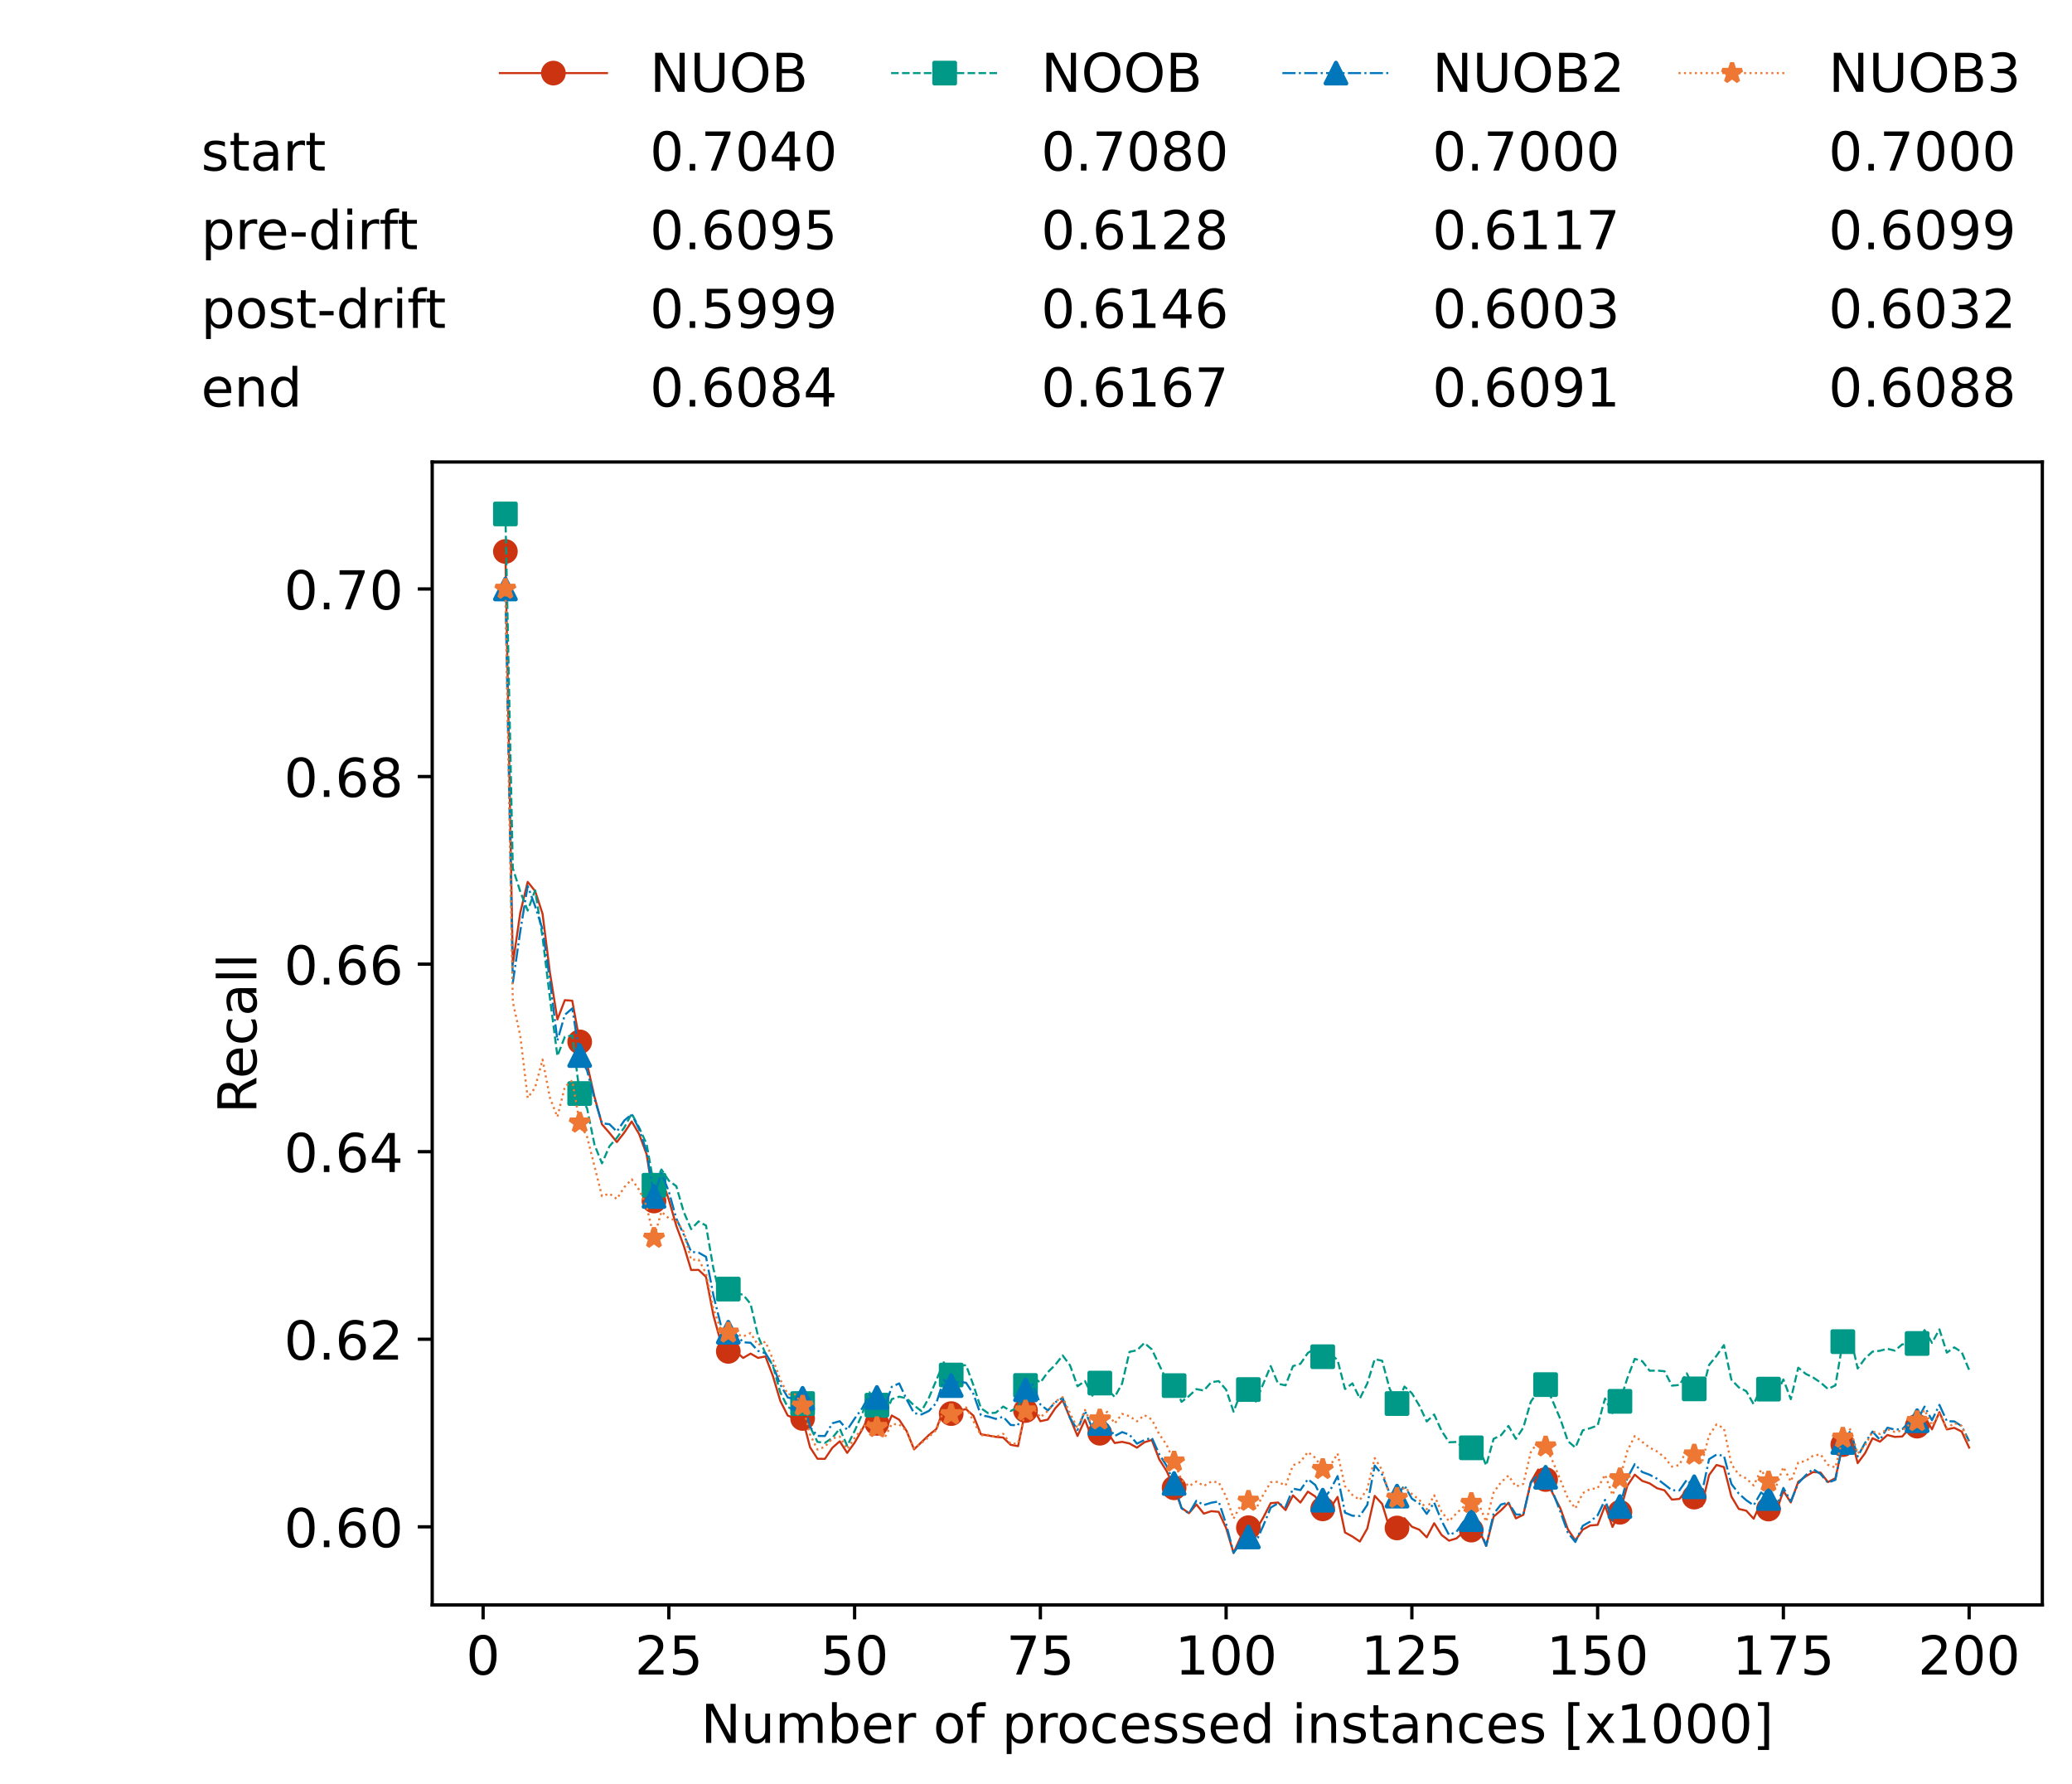 <?xml version="1.0" encoding="utf-8" standalone="no"?>
<!DOCTYPE svg PUBLIC "-//W3C//DTD SVG 1.1//EN"
  "http://www.w3.org/Graphics/SVG/1.1/DTD/svg11.dtd">
<!-- Created with matplotlib (https://matplotlib.org/) -->
<svg height="432.615pt" version="1.1" viewBox="0 0 502.65 432.615" width="502.65pt" xmlns="http://www.w3.org/2000/svg" xmlns:xlink="http://www.w3.org/1999/xlink">
 <defs>
  <style type="text/css">*{stroke-linecap:butt;stroke-linejoin:round;}</style>
 </defs>
 <g id="figure_1">
  <g id="patch_1">
   <path d="M 0 432.615 
L 502.65 432.615 
L 502.65 0 
L 0 0 
z
" style="fill:#ffffff;"/>
  </g>
  <g id="axes_1">
   <g id="patch_2">
    <path d="M 104.85 389.252 
L 495.45 389.252 
L 495.45 112.052 
L 104.85 112.052 
z
" style="fill:#ffffff;"/>
   </g>
   <g id="matplotlib.axis_1">
    <g id="xtick_1">
     <g id="line2d_1">
      <defs>
       <path d="M 0 0 
L 0 3.5 
" id="m2297c203c4" style="stroke:#000000;stroke-width:0.8;"/>
      </defs>
      <g>
       <use style="stroke:#000000;stroke-width:0.8;" x="117.197" xlink:href="#m2297c203c4" y="389.252"/>
      </g>
     </g>
     <g id="text_1">
      <!-- 0 -->
      <g transform="translate(113.061 406.13)scale(0.13 -0.13)">
       <defs>
        <path d="M 31.781 66.406 
Q 24.172 66.406 20.328 58.906 
Q 16.5 51.422 16.5 36.375 
Q 16.5 21.391 20.328 13.891 
Q 24.172 6.391 31.781 6.391 
Q 39.453 6.391 43.281 13.891 
Q 47.125 21.391 47.125 36.375 
Q 47.125 51.422 43.281 58.906 
Q 39.453 66.406 31.781 66.406 
z
M 31.781 74.219 
Q 44.047 74.219 50.516 64.516 
Q 56.984 54.828 56.984 36.375 
Q 56.984 17.969 50.516 8.266 
Q 44.047 -1.422 31.781 -1.422 
Q 19.531 -1.422 13.062 8.266 
Q 6.594 17.969 6.594 36.375 
Q 6.594 54.828 13.062 64.516 
Q 19.531 74.219 31.781 74.219 
z
" id="DejaVuSans-48"/>
       </defs>
       <use xlink:href="#DejaVuSans-48"/>
      </g>
     </g>
    </g>
    <g id="xtick_2">
     <g id="line2d_2">
      <g>
       <use style="stroke:#000000;stroke-width:0.8;" x="162.259" xlink:href="#m2297c203c4" y="389.252"/>
      </g>
     </g>
     <g id="text_2">
      <!-- 25 -->
      <g transform="translate(153.988 406.13)scale(0.13 -0.13)">
       <defs>
        <path d="M 19.188 8.297 
L 53.609 8.297 
L 53.609 0 
L 7.328 0 
L 7.328 8.297 
Q 12.938 14.109 22.625 23.891 
Q 32.328 33.688 34.812 36.531 
Q 39.547 41.844 41.422 45.531 
Q 43.312 49.219 43.312 52.781 
Q 43.312 58.594 39.234 62.25 
Q 35.156 65.922 28.609 65.922 
Q 23.969 65.922 18.812 64.312 
Q 13.672 62.703 7.812 59.422 
L 7.812 69.391 
Q 13.766 71.781 18.938 73 
Q 24.125 74.219 28.422 74.219 
Q 39.75 74.219 46.484 68.547 
Q 53.219 62.891 53.219 53.422 
Q 53.219 48.922 51.531 44.891 
Q 49.859 40.875 45.406 35.406 
Q 44.188 33.984 37.641 27.219 
Q 31.109 20.453 19.188 8.297 
z
" id="DejaVuSans-50"/>
        <path d="M 10.797 72.906 
L 49.516 72.906 
L 49.516 64.594 
L 19.828 64.594 
L 19.828 46.734 
Q 21.969 47.469 24.109 47.828 
Q 26.266 48.188 28.422 48.188 
Q 40.625 48.188 47.75 41.5 
Q 54.891 34.812 54.891 23.391 
Q 54.891 11.625 47.562 5.094 
Q 40.234 -1.422 26.906 -1.422 
Q 22.312 -1.422 17.547 -0.641 
Q 12.797 0.141 7.719 1.703 
L 7.719 11.625 
Q 12.109 9.234 16.797 8.062 
Q 21.484 6.891 26.703 6.891 
Q 35.156 6.891 40.078 11.328 
Q 45.016 15.766 45.016 23.391 
Q 45.016 31 40.078 35.438 
Q 35.156 39.891 26.703 39.891 
Q 22.75 39.891 18.812 39.016 
Q 14.891 38.141 10.797 36.281 
z
" id="DejaVuSans-53"/>
       </defs>
       <use xlink:href="#DejaVuSans-50"/>
       <use x="63.623" xlink:href="#DejaVuSans-53"/>
      </g>
     </g>
    </g>
    <g id="xtick_3">
     <g id="line2d_3">
      <g>
       <use style="stroke:#000000;stroke-width:0.8;" x="207.322" xlink:href="#m2297c203c4" y="389.252"/>
      </g>
     </g>
     <g id="text_3">
      <!-- 50 -->
      <g transform="translate(199.05 406.13)scale(0.13 -0.13)">
       <use xlink:href="#DejaVuSans-53"/>
       <use x="63.623" xlink:href="#DejaVuSans-48"/>
      </g>
     </g>
    </g>
    <g id="xtick_4">
     <g id="line2d_4">
      <g>
       <use style="stroke:#000000;stroke-width:0.8;" x="252.384" xlink:href="#m2297c203c4" y="389.252"/>
      </g>
     </g>
     <g id="text_4">
      <!-- 75 -->
      <g transform="translate(244.113 406.13)scale(0.13 -0.13)">
       <defs>
        <path d="M 8.203 72.906 
L 55.078 72.906 
L 55.078 68.703 
L 28.609 0 
L 18.312 0 
L 43.219 64.594 
L 8.203 64.594 
z
" id="DejaVuSans-55"/>
       </defs>
       <use xlink:href="#DejaVuSans-55"/>
       <use x="63.623" xlink:href="#DejaVuSans-53"/>
      </g>
     </g>
    </g>
    <g id="xtick_5">
     <g id="line2d_5">
      <g>
       <use style="stroke:#000000;stroke-width:0.8;" x="297.446" xlink:href="#m2297c203c4" y="389.252"/>
      </g>
     </g>
     <g id="text_5">
      <!-- 100 -->
      <g transform="translate(285.039 406.13)scale(0.13 -0.13)">
       <defs>
        <path d="M 12.406 8.297 
L 28.516 8.297 
L 28.516 63.922 
L 10.984 60.406 
L 10.984 69.391 
L 28.422 72.906 
L 38.281 72.906 
L 38.281 8.297 
L 54.391 8.297 
L 54.391 0 
L 12.406 0 
z
" id="DejaVuSans-49"/>
       </defs>
       <use xlink:href="#DejaVuSans-49"/>
       <use x="63.623" xlink:href="#DejaVuSans-48"/>
       <use x="127.246" xlink:href="#DejaVuSans-48"/>
      </g>
     </g>
    </g>
    <g id="xtick_6">
     <g id="line2d_6">
      <g>
       <use style="stroke:#000000;stroke-width:0.8;" x="342.509" xlink:href="#m2297c203c4" y="389.252"/>
      </g>
     </g>
     <g id="text_6">
      <!-- 125 -->
      <g transform="translate(330.102 406.13)scale(0.13 -0.13)">
       <use xlink:href="#DejaVuSans-49"/>
       <use x="63.623" xlink:href="#DejaVuSans-50"/>
       <use x="127.246" xlink:href="#DejaVuSans-53"/>
      </g>
     </g>
    </g>
    <g id="xtick_7">
     <g id="line2d_7">
      <g>
       <use style="stroke:#000000;stroke-width:0.8;" x="387.571" xlink:href="#m2297c203c4" y="389.252"/>
      </g>
     </g>
     <g id="text_7">
      <!-- 150 -->
      <g transform="translate(375.164 406.13)scale(0.13 -0.13)">
       <use xlink:href="#DejaVuSans-49"/>
       <use x="63.623" xlink:href="#DejaVuSans-53"/>
       <use x="127.246" xlink:href="#DejaVuSans-48"/>
      </g>
     </g>
    </g>
    <g id="xtick_8">
     <g id="line2d_8">
      <g>
       <use style="stroke:#000000;stroke-width:0.8;" x="432.633" xlink:href="#m2297c203c4" y="389.252"/>
      </g>
     </g>
     <g id="text_8">
      <!-- 175 -->
      <g transform="translate(420.226 406.13)scale(0.13 -0.13)">
       <use xlink:href="#DejaVuSans-49"/>
       <use x="63.623" xlink:href="#DejaVuSans-55"/>
       <use x="127.246" xlink:href="#DejaVuSans-53"/>
      </g>
     </g>
    </g>
    <g id="xtick_9">
     <g id="line2d_9">
      <g>
       <use style="stroke:#000000;stroke-width:0.8;" x="477.695" xlink:href="#m2297c203c4" y="389.252"/>
      </g>
     </g>
     <g id="text_9">
      <!-- 200 -->
      <g transform="translate(465.289 406.13)scale(0.13 -0.13)">
       <use xlink:href="#DejaVuSans-50"/>
       <use x="63.623" xlink:href="#DejaVuSans-48"/>
       <use x="127.246" xlink:href="#DejaVuSans-48"/>
      </g>
     </g>
    </g>
    <g id="text_10">
     <!-- Number of processed instances [x1000] -->
     <g transform="translate(170.025 422.711)scale(0.13 -0.13)">
      <defs>
       <path d="M 9.812 72.906 
L 23.094 72.906 
L 55.422 11.922 
L 55.422 72.906 
L 64.984 72.906 
L 64.984 0 
L 51.703 0 
L 19.391 60.984 
L 19.391 0 
L 9.812 0 
z
" id="DejaVuSans-78"/>
       <path d="M 8.5 21.578 
L 8.5 54.688 
L 17.484 54.688 
L 17.484 21.922 
Q 17.484 14.156 20.5 10.266 
Q 23.531 6.391 29.594 6.391 
Q 36.859 6.391 41.078 11.031 
Q 45.312 15.672 45.312 23.688 
L 45.312 54.688 
L 54.297 54.688 
L 54.297 0 
L 45.312 0 
L 45.312 8.406 
Q 42.047 3.422 37.719 1 
Q 33.406 -1.422 27.688 -1.422 
Q 18.266 -1.422 13.375 4.438 
Q 8.5 10.297 8.5 21.578 
z
M 31.109 56 
z
" id="DejaVuSans-117"/>
       <path d="M 52 44.188 
Q 55.375 50.25 60.062 53.125 
Q 64.75 56 71.094 56 
Q 79.641 56 84.281 50.016 
Q 88.922 44.047 88.922 33.016 
L 88.922 0 
L 79.891 0 
L 79.891 32.719 
Q 79.891 40.578 77.094 44.375 
Q 74.312 48.188 68.609 48.188 
Q 61.625 48.188 57.562 43.547 
Q 53.516 38.922 53.516 30.906 
L 53.516 0 
L 44.484 0 
L 44.484 32.719 
Q 44.484 40.625 41.703 44.406 
Q 38.922 48.188 33.109 48.188 
Q 26.219 48.188 22.156 43.531 
Q 18.109 38.875 18.109 30.906 
L 18.109 0 
L 9.078 0 
L 9.078 54.688 
L 18.109 54.688 
L 18.109 46.188 
Q 21.188 51.219 25.484 53.609 
Q 29.781 56 35.688 56 
Q 41.656 56 45.828 52.969 
Q 50 49.953 52 44.188 
z
" id="DejaVuSans-109"/>
       <path d="M 48.688 27.297 
Q 48.688 37.203 44.609 42.844 
Q 40.531 48.484 33.406 48.484 
Q 26.266 48.484 22.188 42.844 
Q 18.109 37.203 18.109 27.297 
Q 18.109 17.391 22.188 11.75 
Q 26.266 6.109 33.406 6.109 
Q 40.531 6.109 44.609 11.75 
Q 48.688 17.391 48.688 27.297 
z
M 18.109 46.391 
Q 20.953 51.266 25.266 53.625 
Q 29.594 56 35.594 56 
Q 45.562 56 51.781 48.094 
Q 58.016 40.188 58.016 27.297 
Q 58.016 14.406 51.781 6.484 
Q 45.562 -1.422 35.594 -1.422 
Q 29.594 -1.422 25.266 0.953 
Q 20.953 3.328 18.109 8.203 
L 18.109 0 
L 9.078 0 
L 9.078 75.984 
L 18.109 75.984 
z
" id="DejaVuSans-98"/>
       <path d="M 56.203 29.594 
L 56.203 25.203 
L 14.891 25.203 
Q 15.484 15.922 20.484 11.062 
Q 25.484 6.203 34.422 6.203 
Q 39.594 6.203 44.453 7.469 
Q 49.312 8.734 54.109 11.281 
L 54.109 2.781 
Q 49.266 0.734 44.188 -0.344 
Q 39.109 -1.422 33.891 -1.422 
Q 20.797 -1.422 13.156 6.188 
Q 5.516 13.812 5.516 26.812 
Q 5.516 40.234 12.766 48.109 
Q 20.016 56 32.328 56 
Q 43.359 56 49.781 48.891 
Q 56.203 41.797 56.203 29.594 
z
M 47.219 32.234 
Q 47.125 39.594 43.094 43.984 
Q 39.062 48.391 32.422 48.391 
Q 24.906 48.391 20.391 44.141 
Q 15.875 39.891 15.188 32.172 
z
" id="DejaVuSans-101"/>
       <path d="M 41.109 46.297 
Q 39.594 47.172 37.812 47.578 
Q 36.031 48 33.891 48 
Q 26.266 48 22.188 43.047 
Q 18.109 38.094 18.109 28.812 
L 18.109 0 
L 9.078 0 
L 9.078 54.688 
L 18.109 54.688 
L 18.109 46.188 
Q 20.953 51.172 25.484 53.578 
Q 30.031 56 36.531 56 
Q 37.453 56 38.578 55.875 
Q 39.703 55.766 41.062 55.516 
z
" id="DejaVuSans-114"/>
       <path id="DejaVuSans-32"/>
       <path d="M 30.609 48.391 
Q 23.391 48.391 19.188 42.75 
Q 14.984 37.109 14.984 27.297 
Q 14.984 17.484 19.156 11.844 
Q 23.344 6.203 30.609 6.203 
Q 37.797 6.203 41.984 11.859 
Q 46.188 17.531 46.188 27.297 
Q 46.188 37.016 41.984 42.703 
Q 37.797 48.391 30.609 48.391 
z
M 30.609 56 
Q 42.328 56 49.016 48.375 
Q 55.719 40.766 55.719 27.297 
Q 55.719 13.875 49.016 6.219 
Q 42.328 -1.422 30.609 -1.422 
Q 18.844 -1.422 12.172 6.219 
Q 5.516 13.875 5.516 27.297 
Q 5.516 40.766 12.172 48.375 
Q 18.844 56 30.609 56 
z
" id="DejaVuSans-111"/>
       <path d="M 37.109 75.984 
L 37.109 68.5 
L 28.516 68.5 
Q 23.688 68.5 21.797 66.547 
Q 19.922 64.594 19.922 59.516 
L 19.922 54.688 
L 34.719 54.688 
L 34.719 47.703 
L 19.922 47.703 
L 19.922 0 
L 10.891 0 
L 10.891 47.703 
L 2.297 47.703 
L 2.297 54.688 
L 10.891 54.688 
L 10.891 58.5 
Q 10.891 67.625 15.141 71.797 
Q 19.391 75.984 28.609 75.984 
z
" id="DejaVuSans-102"/>
       <path d="M 18.109 8.203 
L 18.109 -20.797 
L 9.078 -20.797 
L 9.078 54.688 
L 18.109 54.688 
L 18.109 46.391 
Q 20.953 51.266 25.266 53.625 
Q 29.594 56 35.594 56 
Q 45.562 56 51.781 48.094 
Q 58.016 40.188 58.016 27.297 
Q 58.016 14.406 51.781 6.484 
Q 45.562 -1.422 35.594 -1.422 
Q 29.594 -1.422 25.266 0.953 
Q 20.953 3.328 18.109 8.203 
z
M 48.688 27.297 
Q 48.688 37.203 44.609 42.844 
Q 40.531 48.484 33.406 48.484 
Q 26.266 48.484 22.188 42.844 
Q 18.109 37.203 18.109 27.297 
Q 18.109 17.391 22.188 11.75 
Q 26.266 6.109 33.406 6.109 
Q 40.531 6.109 44.609 11.75 
Q 48.688 17.391 48.688 27.297 
z
" id="DejaVuSans-112"/>
       <path d="M 48.781 52.594 
L 48.781 44.188 
Q 44.969 46.297 41.141 47.344 
Q 37.312 48.391 33.406 48.391 
Q 24.656 48.391 19.812 42.844 
Q 14.984 37.312 14.984 27.297 
Q 14.984 17.281 19.812 11.734 
Q 24.656 6.203 33.406 6.203 
Q 37.312 6.203 41.141 7.25 
Q 44.969 8.297 48.781 10.406 
L 48.781 2.094 
Q 45.016 0.344 40.984 -0.531 
Q 36.969 -1.422 32.422 -1.422 
Q 20.062 -1.422 12.781 6.344 
Q 5.516 14.109 5.516 27.297 
Q 5.516 40.672 12.859 48.328 
Q 20.219 56 33.016 56 
Q 37.156 56 41.109 55.141 
Q 45.062 54.297 48.781 52.594 
z
" id="DejaVuSans-99"/>
       <path d="M 44.281 53.078 
L 44.281 44.578 
Q 40.484 46.531 36.375 47.5 
Q 32.281 48.484 27.875 48.484 
Q 21.188 48.484 17.844 46.438 
Q 14.5 44.391 14.5 40.281 
Q 14.5 37.156 16.891 35.375 
Q 19.281 33.594 26.516 31.984 
L 29.594 31.297 
Q 39.156 29.25 43.188 25.516 
Q 47.219 21.781 47.219 15.094 
Q 47.219 7.469 41.188 3.016 
Q 35.156 -1.422 24.609 -1.422 
Q 20.219 -1.422 15.453 -0.562 
Q 10.688 0.297 5.422 2 
L 5.422 11.281 
Q 10.406 8.688 15.234 7.391 
Q 20.062 6.109 24.812 6.109 
Q 31.156 6.109 34.562 8.281 
Q 37.984 10.453 37.984 14.406 
Q 37.984 18.062 35.516 20.016 
Q 33.062 21.969 24.703 23.781 
L 21.578 24.516 
Q 13.234 26.266 9.516 29.906 
Q 5.812 33.547 5.812 39.891 
Q 5.812 47.609 11.281 51.797 
Q 16.75 56 26.812 56 
Q 31.781 56 36.172 55.266 
Q 40.578 54.547 44.281 53.078 
z
" id="DejaVuSans-115"/>
       <path d="M 45.406 46.391 
L 45.406 75.984 
L 54.391 75.984 
L 54.391 0 
L 45.406 0 
L 45.406 8.203 
Q 42.578 3.328 38.25 0.953 
Q 33.938 -1.422 27.875 -1.422 
Q 17.969 -1.422 11.734 6.484 
Q 5.516 14.406 5.516 27.297 
Q 5.516 40.188 11.734 48.094 
Q 17.969 56 27.875 56 
Q 33.938 56 38.25 53.625 
Q 42.578 51.266 45.406 46.391 
z
M 14.797 27.297 
Q 14.797 17.391 18.875 11.75 
Q 22.953 6.109 30.078 6.109 
Q 37.203 6.109 41.297 11.75 
Q 45.406 17.391 45.406 27.297 
Q 45.406 37.203 41.297 42.844 
Q 37.203 48.484 30.078 48.484 
Q 22.953 48.484 18.875 42.844 
Q 14.797 37.203 14.797 27.297 
z
" id="DejaVuSans-100"/>
       <path d="M 9.422 54.688 
L 18.406 54.688 
L 18.406 0 
L 9.422 0 
z
M 9.422 75.984 
L 18.406 75.984 
L 18.406 64.594 
L 9.422 64.594 
z
" id="DejaVuSans-105"/>
       <path d="M 54.891 33.016 
L 54.891 0 
L 45.906 0 
L 45.906 32.719 
Q 45.906 40.484 42.875 44.328 
Q 39.844 48.188 33.797 48.188 
Q 26.516 48.188 22.312 43.547 
Q 18.109 38.922 18.109 30.906 
L 18.109 0 
L 9.078 0 
L 9.078 54.688 
L 18.109 54.688 
L 18.109 46.188 
Q 21.344 51.125 25.703 53.562 
Q 30.078 56 35.797 56 
Q 45.219 56 50.047 50.172 
Q 54.891 44.344 54.891 33.016 
z
" id="DejaVuSans-110"/>
       <path d="M 18.312 70.219 
L 18.312 54.688 
L 36.812 54.688 
L 36.812 47.703 
L 18.312 47.703 
L 18.312 18.016 
Q 18.312 11.328 20.141 9.422 
Q 21.969 7.516 27.594 7.516 
L 36.812 7.516 
L 36.812 0 
L 27.594 0 
Q 17.188 0 13.234 3.875 
Q 9.281 7.766 9.281 18.016 
L 9.281 47.703 
L 2.688 47.703 
L 2.688 54.688 
L 9.281 54.688 
L 9.281 70.219 
z
" id="DejaVuSans-116"/>
       <path d="M 34.281 27.484 
Q 23.391 27.484 19.188 25 
Q 14.984 22.516 14.984 16.5 
Q 14.984 11.719 18.141 8.906 
Q 21.297 6.109 26.703 6.109 
Q 34.188 6.109 38.703 11.406 
Q 43.219 16.703 43.219 25.484 
L 43.219 27.484 
z
M 52.203 31.203 
L 52.203 0 
L 43.219 0 
L 43.219 8.297 
Q 40.141 3.328 35.547 0.953 
Q 30.953 -1.422 24.312 -1.422 
Q 15.922 -1.422 10.953 3.297 
Q 6 8.016 6 15.922 
Q 6 25.141 12.172 29.828 
Q 18.359 34.516 30.609 34.516 
L 43.219 34.516 
L 43.219 35.406 
Q 43.219 41.609 39.141 45 
Q 35.062 48.391 27.688 48.391 
Q 23 48.391 18.547 47.266 
Q 14.109 46.141 10.016 43.891 
L 10.016 52.203 
Q 14.938 54.109 19.578 55.047 
Q 24.219 56 28.609 56 
Q 40.484 56 46.344 49.844 
Q 52.203 43.703 52.203 31.203 
z
" id="DejaVuSans-97"/>
       <path d="M 8.594 75.984 
L 29.297 75.984 
L 29.297 69 
L 17.578 69 
L 17.578 -6.203 
L 29.297 -6.203 
L 29.297 -13.188 
L 8.594 -13.188 
z
" id="DejaVuSans-91"/>
       <path d="M 54.891 54.688 
L 35.109 28.078 
L 55.906 0 
L 45.312 0 
L 29.391 21.484 
L 13.484 0 
L 2.875 0 
L 24.125 28.609 
L 4.688 54.688 
L 15.281 54.688 
L 29.781 35.203 
L 44.281 54.688 
z
" id="DejaVuSans-120"/>
       <path d="M 30.422 75.984 
L 30.422 -13.188 
L 9.719 -13.188 
L 9.719 -6.203 
L 21.391 -6.203 
L 21.391 69 
L 9.719 69 
L 9.719 75.984 
z
" id="DejaVuSans-93"/>
      </defs>
      <use xlink:href="#DejaVuSans-78"/>
      <use x="74.805" xlink:href="#DejaVuSans-117"/>
      <use x="138.184" xlink:href="#DejaVuSans-109"/>
      <use x="235.596" xlink:href="#DejaVuSans-98"/>
      <use x="299.072" xlink:href="#DejaVuSans-101"/>
      <use x="360.596" xlink:href="#DejaVuSans-114"/>
      <use x="401.709" xlink:href="#DejaVuSans-32"/>
      <use x="433.496" xlink:href="#DejaVuSans-111"/>
      <use x="494.678" xlink:href="#DejaVuSans-102"/>
      <use x="529.883" xlink:href="#DejaVuSans-32"/>
      <use x="561.67" xlink:href="#DejaVuSans-112"/>
      <use x="625.146" xlink:href="#DejaVuSans-114"/>
      <use x="664.01" xlink:href="#DejaVuSans-111"/>
      <use x="725.191" xlink:href="#DejaVuSans-99"/>
      <use x="780.172" xlink:href="#DejaVuSans-101"/>
      <use x="841.695" xlink:href="#DejaVuSans-115"/>
      <use x="893.795" xlink:href="#DejaVuSans-115"/>
      <use x="945.895" xlink:href="#DejaVuSans-101"/>
      <use x="1007.418" xlink:href="#DejaVuSans-100"/>
      <use x="1070.895" xlink:href="#DejaVuSans-32"/>
      <use x="1102.682" xlink:href="#DejaVuSans-105"/>
      <use x="1130.465" xlink:href="#DejaVuSans-110"/>
      <use x="1193.844" xlink:href="#DejaVuSans-115"/>
      <use x="1245.943" xlink:href="#DejaVuSans-116"/>
      <use x="1285.152" xlink:href="#DejaVuSans-97"/>
      <use x="1346.432" xlink:href="#DejaVuSans-110"/>
      <use x="1409.811" xlink:href="#DejaVuSans-99"/>
      <use x="1464.791" xlink:href="#DejaVuSans-101"/>
      <use x="1526.314" xlink:href="#DejaVuSans-115"/>
      <use x="1578.414" xlink:href="#DejaVuSans-32"/>
      <use x="1610.201" xlink:href="#DejaVuSans-91"/>
      <use x="1649.215" xlink:href="#DejaVuSans-120"/>
      <use x="1708.395" xlink:href="#DejaVuSans-49"/>
      <use x="1772.018" xlink:href="#DejaVuSans-48"/>
      <use x="1835.641" xlink:href="#DejaVuSans-48"/>
      <use x="1899.264" xlink:href="#DejaVuSans-48"/>
      <use x="1962.887" xlink:href="#DejaVuSans-93"/>
     </g>
    </g>
   </g>
   <g id="matplotlib.axis_2">
    <g id="ytick_1">
     <g id="line2d_10">
      <defs>
       <path d="M 0 0 
L -3.5 0 
" id="m3a32128192" style="stroke:#000000;stroke-width:0.8;"/>
      </defs>
      <g>
       <use style="stroke:#000000;stroke-width:0.8;" x="104.85" xlink:href="#m3a32128192" y="370.304"/>
      </g>
     </g>
     <g id="text_11">
      <!-- 0.60 -->
      <g transform="translate(68.905 375.243)scale(0.13 -0.13)">
       <defs>
        <path d="M 10.688 12.406 
L 21 12.406 
L 21 0 
L 10.688 0 
z
" id="DejaVuSans-46"/>
        <path d="M 33.016 40.375 
Q 26.375 40.375 22.484 35.828 
Q 18.609 31.297 18.609 23.391 
Q 18.609 15.531 22.484 10.953 
Q 26.375 6.391 33.016 6.391 
Q 39.656 6.391 43.531 10.953 
Q 47.406 15.531 47.406 23.391 
Q 47.406 31.297 43.531 35.828 
Q 39.656 40.375 33.016 40.375 
z
M 52.594 71.297 
L 52.594 62.312 
Q 48.875 64.062 45.094 64.984 
Q 41.312 65.922 37.594 65.922 
Q 27.828 65.922 22.672 59.328 
Q 17.531 52.734 16.797 39.406 
Q 19.672 43.656 24.016 45.922 
Q 28.375 48.188 33.594 48.188 
Q 44.578 48.188 50.953 41.516 
Q 57.328 34.859 57.328 23.391 
Q 57.328 12.156 50.688 5.359 
Q 44.047 -1.422 33.016 -1.422 
Q 20.359 -1.422 13.672 8.266 
Q 6.984 17.969 6.984 36.375 
Q 6.984 53.656 15.188 63.938 
Q 23.391 74.219 37.203 74.219 
Q 40.922 74.219 44.703 73.484 
Q 48.484 72.75 52.594 71.297 
z
" id="DejaVuSans-54"/>
       </defs>
       <use xlink:href="#DejaVuSans-48"/>
       <use x="63.623" xlink:href="#DejaVuSans-46"/>
       <use x="95.41" xlink:href="#DejaVuSans-54"/>
       <use x="159.033" xlink:href="#DejaVuSans-48"/>
      </g>
     </g>
    </g>
    <g id="ytick_2">
     <g id="line2d_11">
      <g>
       <use style="stroke:#000000;stroke-width:0.8;" x="104.85" xlink:href="#m3a32128192" y="324.813"/>
      </g>
     </g>
     <g id="text_12">
      <!-- 0.62 -->
      <g transform="translate(68.905 329.752)scale(0.13 -0.13)">
       <use xlink:href="#DejaVuSans-48"/>
       <use x="63.623" xlink:href="#DejaVuSans-46"/>
       <use x="95.41" xlink:href="#DejaVuSans-54"/>
       <use x="159.033" xlink:href="#DejaVuSans-50"/>
      </g>
     </g>
    </g>
    <g id="ytick_3">
     <g id="line2d_12">
      <g>
       <use style="stroke:#000000;stroke-width:0.8;" x="104.85" xlink:href="#m3a32128192" y="279.322"/>
      </g>
     </g>
     <g id="text_13">
      <!-- 0.64 -->
      <g transform="translate(68.905 284.261)scale(0.13 -0.13)">
       <defs>
        <path d="M 37.797 64.312 
L 12.891 25.391 
L 37.797 25.391 
z
M 35.203 72.906 
L 47.609 72.906 
L 47.609 25.391 
L 58.016 25.391 
L 58.016 17.188 
L 47.609 17.188 
L 47.609 0 
L 37.797 0 
L 37.797 17.188 
L 4.891 17.188 
L 4.891 26.703 
z
" id="DejaVuSans-52"/>
       </defs>
       <use xlink:href="#DejaVuSans-48"/>
       <use x="63.623" xlink:href="#DejaVuSans-46"/>
       <use x="95.41" xlink:href="#DejaVuSans-54"/>
       <use x="159.033" xlink:href="#DejaVuSans-52"/>
      </g>
     </g>
    </g>
    <g id="ytick_4">
     <g id="line2d_13">
      <g>
       <use style="stroke:#000000;stroke-width:0.8;" x="104.85" xlink:href="#m3a32128192" y="233.83"/>
      </g>
     </g>
     <g id="text_14">
      <!-- 0.66 -->
      <g transform="translate(68.905 238.769)scale(0.13 -0.13)">
       <use xlink:href="#DejaVuSans-48"/>
       <use x="63.623" xlink:href="#DejaVuSans-46"/>
       <use x="95.41" xlink:href="#DejaVuSans-54"/>
       <use x="159.033" xlink:href="#DejaVuSans-54"/>
      </g>
     </g>
    </g>
    <g id="ytick_5">
     <g id="line2d_14">
      <g>
       <use style="stroke:#000000;stroke-width:0.8;" x="104.85" xlink:href="#m3a32128192" y="188.339"/>
      </g>
     </g>
     <g id="text_15">
      <!-- 0.68 -->
      <g transform="translate(68.905 193.278)scale(0.13 -0.13)">
       <defs>
        <path d="M 31.781 34.625 
Q 24.75 34.625 20.719 30.859 
Q 16.703 27.094 16.703 20.516 
Q 16.703 13.922 20.719 10.156 
Q 24.75 6.391 31.781 6.391 
Q 38.812 6.391 42.859 10.172 
Q 46.922 13.969 46.922 20.516 
Q 46.922 27.094 42.891 30.859 
Q 38.875 34.625 31.781 34.625 
z
M 21.922 38.812 
Q 15.578 40.375 12.031 44.719 
Q 8.5 49.078 8.5 55.328 
Q 8.5 64.062 14.719 69.141 
Q 20.953 74.219 31.781 74.219 
Q 42.672 74.219 48.875 69.141 
Q 55.078 64.062 55.078 55.328 
Q 55.078 49.078 51.531 44.719 
Q 48 40.375 41.703 38.812 
Q 48.828 37.156 52.797 32.312 
Q 56.781 27.484 56.781 20.516 
Q 56.781 9.906 50.312 4.234 
Q 43.844 -1.422 31.781 -1.422 
Q 19.734 -1.422 13.25 4.234 
Q 6.781 9.906 6.781 20.516 
Q 6.781 27.484 10.781 32.312 
Q 14.797 37.156 21.922 38.812 
z
M 18.312 54.391 
Q 18.312 48.734 21.844 45.562 
Q 25.391 42.391 31.781 42.391 
Q 38.141 42.391 41.719 45.562 
Q 45.312 48.734 45.312 54.391 
Q 45.312 60.062 41.719 63.234 
Q 38.141 66.406 31.781 66.406 
Q 25.391 66.406 21.844 63.234 
Q 18.312 60.062 18.312 54.391 
z
" id="DejaVuSans-56"/>
       </defs>
       <use xlink:href="#DejaVuSans-48"/>
       <use x="63.623" xlink:href="#DejaVuSans-46"/>
       <use x="95.41" xlink:href="#DejaVuSans-54"/>
       <use x="159.033" xlink:href="#DejaVuSans-56"/>
      </g>
     </g>
    </g>
    <g id="ytick_6">
     <g id="line2d_15">
      <g>
       <use style="stroke:#000000;stroke-width:0.8;" x="104.85" xlink:href="#m3a32128192" y="142.848"/>
      </g>
     </g>
     <g id="text_16">
      <!-- 0.70 -->
      <g transform="translate(68.905 147.787)scale(0.13 -0.13)">
       <use xlink:href="#DejaVuSans-48"/>
       <use x="63.623" xlink:href="#DejaVuSans-46"/>
       <use x="95.41" xlink:href="#DejaVuSans-55"/>
       <use x="159.033" xlink:href="#DejaVuSans-48"/>
      </g>
     </g>
    </g>
    <g id="text_17">
     <!-- Recall -->
     <g transform="translate(62.201 270.044)rotate(-90)scale(0.13 -0.13)">
      <defs>
       <path d="M 44.391 34.188 
Q 47.562 33.109 50.562 29.594 
Q 53.562 26.078 56.594 19.922 
L 66.609 0 
L 56 0 
L 46.688 18.703 
Q 43.062 26.031 39.672 28.422 
Q 36.281 30.812 30.422 30.812 
L 19.672 30.812 
L 19.672 0 
L 9.812 0 
L 9.812 72.906 
L 32.078 72.906 
Q 44.578 72.906 50.734 67.672 
Q 56.891 62.453 56.891 51.906 
Q 56.891 45.016 53.688 40.469 
Q 50.484 35.938 44.391 34.188 
z
M 19.672 64.797 
L 19.672 38.922 
L 32.078 38.922 
Q 39.203 38.922 42.844 42.219 
Q 46.484 45.516 46.484 51.906 
Q 46.484 58.297 42.844 61.547 
Q 39.203 64.797 32.078 64.797 
z
" id="DejaVuSans-82"/>
       <path d="M 9.422 75.984 
L 18.406 75.984 
L 18.406 0 
L 9.422 0 
z
" id="DejaVuSans-108"/>
      </defs>
      <use xlink:href="#DejaVuSans-82"/>
      <use x="64.982" xlink:href="#DejaVuSans-101"/>
      <use x="126.506" xlink:href="#DejaVuSans-99"/>
      <use x="181.486" xlink:href="#DejaVuSans-97"/>
      <use x="242.766" xlink:href="#DejaVuSans-108"/>
      <use x="270.549" xlink:href="#DejaVuSans-108"/>
     </g>
    </g>
   </g>
   <g id="line2d_16"/>
   <g id="line2d_17"/>
   <g id="line2d_18"/>
   <g id="line2d_19"/>
   <g id="line2d_20"/>
   <g id="line2d_21">
    <path clip-path="url(#pf290c84a5d)" d="M 122.605 133.75 
L 124.407 233.812 
L 126.21 221.374 
L 128.012 213.885 
L 129.815 216.115 
L 131.617 221.624 
L 133.419 235.982 
L 135.222 247.247 
L 137.024 242.576 
L 138.827 242.707 
L 140.629 252.685 
L 142.432 258.112 
L 144.234 266.063 
L 146.037 272.698 
L 147.839 274.758 
L 149.642 276.993 
L 151.444 274.695 
L 153.247 271.999 
L 155.049 275.053 
L 156.852 279.913 
L 158.654 291.286 
L 160.457 285.818 
L 162.259 290.975 
L 164.062 297.282 
L 165.864 302.093 
L 167.667 308.019 
L 169.469 307.988 
L 171.272 309.69 
L 173.074 319.049 
L 174.877 325.604 
L 176.679 327.755 
L 178.482 327.769 
L 180.284 329.348 
L 182.087 328.291 
L 183.889 329.338 
L 185.692 328.982 
L 187.494 333.713 
L 189.297 339.767 
L 191.099 343.327 
L 192.902 343.989 
L 194.704 344.028 
L 196.507 351.003 
L 198.309 353.794 
L 200.112 353.825 
L 201.914 351.148 
L 203.717 349.564 
L 205.519 352.378 
L 207.322 349.901 
L 209.124 346.763 
L 210.927 343.227 
L 212.729 345.217 
L 214.532 347.455 
L 216.334 343.304 
L 218.137 344.33 
L 219.939 347.069 
L 221.742 351.521 
L 225.347 348.037 
L 227.149 346.588 
L 228.952 341.671 
L 230.754 342.847 
L 232.557 342.11 
L 234.359 341.776 
L 236.162 343.373 
L 237.964 347.862 
L 241.569 348.486 
L 243.372 348.657 
L 245.174 350.414 
L 246.976 350.742 
L 248.779 342.102 
L 250.581 341.446 
L 252.384 344.698 
L 254.186 344.297 
L 255.989 341.567 
L 257.791 339.602 
L 261.396 348.269 
L 263.199 344.334 
L 265.001 349.055 
L 266.804 347.613 
L 268.606 347.349 
L 270.409 349.978 
L 272.211 349.698 
L 274.014 350.097 
L 275.816 351.107 
L 277.619 349.804 
L 279.421 349.239 
L 281.224 353.942 
L 283.026 356.784 
L 284.829 360.847 
L 286.631 365.72 
L 288.434 366.996 
L 290.236 364.874 
L 292.039 367.107 
L 293.841 366.513 
L 295.644 366.674 
L 297.446 370.605 
L 299.249 376.652 
L 301.051 372.592 
L 302.854 370.515 
L 304.656 371.107 
L 306.459 368.056 
L 308.261 364.569 
L 310.064 364.411 
L 311.866 366.243 
L 313.669 362.686 
L 315.471 364.42 
L 317.274 361.772 
L 319.076 362.949 
L 320.879 365.952 
L 322.681 365.845 
L 324.484 363.056 
L 326.286 371.676 
L 328.089 372.66 
L 329.891 373.88 
L 331.694 370.733 
L 333.496 362.802 
L 335.299 364.758 
L 337.101 370.611 
L 338.904 370.587 
L 340.706 368.226 
L 342.509 370.276 
L 344.311 371.001 
L 346.114 372.845 
L 347.916 369.432 
L 349.719 372.289 
L 351.521 373.664 
L 353.324 373.117 
L 355.126 371.511 
L 356.928 371.104 
L 358.731 370.907 
L 360.533 374.947 
L 362.336 367.849 
L 364.138 366.293 
L 365.941 364.466 
L 367.743 368.257 
L 369.546 367.391 
L 371.348 359.494 
L 373.151 356.42 
L 374.953 358.832 
L 378.558 365.892 
L 380.361 370.918 
L 382.163 373.601 
L 383.966 370.993 
L 385.768 369.988 
L 387.571 369.836 
L 389.373 365.175 
L 391.176 370.332 
L 392.978 366.774 
L 394.781 360.329 
L 396.583 357.656 
L 398.386 359.159 
L 400.188 359.776 
L 401.991 360.949 
L 403.793 361.453 
L 405.596 363.707 
L 407.398 363.545 
L 409.201 361.418 
L 411.003 363.101 
L 412.806 365.331 
L 414.608 357.752 
L 416.411 355.304 
L 418.213 355.814 
L 420.016 362.942 
L 421.818 365.969 
L 423.621 366.39 
L 425.423 368.346 
L 427.226 364.297 
L 429.028 365.999 
L 430.831 366.823 
L 432.633 361.597 
L 434.436 364.396 
L 436.238 359.38 
L 438.041 358.091 
L 439.843 357.014 
L 441.646 357.147 
L 443.448 359.453 
L 445.251 358.52 
L 447.053 350.373 
L 448.856 347.834 
L 450.658 354.864 
L 452.461 352.432 
L 454.263 348.819 
L 456.066 349.659 
L 457.868 348.036 
L 459.671 348.496 
L 461.473 348.398 
L 463.276 346.332 
L 465.078 345.891 
L 466.881 343.6 
L 468.683 346.656 
L 470.485 342.494 
L 472.288 346.68 
L 474.09 346.299 
L 475.893 347.212 
L 477.695 351.094 
L 477.695 351.094 
" style="fill:none;stroke:#cc3311;stroke-linecap:square;stroke-width:0.5;"/>
    <defs>
     <path d="M 0 2.5 
C 0.663 2.5 1.299 2.237 1.768 1.768 
C 2.237 1.299 2.5 0.663 2.5 0 
C 2.5 -0.663 2.237 -1.299 1.768 -1.768 
C 1.299 -2.237 0.663 -2.5 0 -2.5 
C -0.663 -2.5 -1.299 -2.237 -1.768 -1.768 
C -2.237 -1.299 -2.5 -0.663 -2.5 0 
C -2.5 0.663 -2.237 1.299 -1.768 1.768 
C -1.299 2.237 -0.663 2.5 0 2.5 
z
" id="m91dae15a15" style="stroke:#cc3311;"/>
    </defs>
    <g clip-path="url(#pf290c84a5d)">
     <use style="fill:#cc3311;stroke:#cc3311;" x="122.605" xlink:href="#m91dae15a15" y="133.75"/>
     <use style="fill:#cc3311;stroke:#cc3311;" x="140.629" xlink:href="#m91dae15a15" y="252.685"/>
     <use style="fill:#cc3311;stroke:#cc3311;" x="158.654" xlink:href="#m91dae15a15" y="291.286"/>
     <use style="fill:#cc3311;stroke:#cc3311;" x="176.679" xlink:href="#m91dae15a15" y="327.755"/>
     <use style="fill:#cc3311;stroke:#cc3311;" x="194.704" xlink:href="#m91dae15a15" y="344.028"/>
     <use style="fill:#cc3311;stroke:#cc3311;" x="212.729" xlink:href="#m91dae15a15" y="345.217"/>
     <use style="fill:#cc3311;stroke:#cc3311;" x="230.754" xlink:href="#m91dae15a15" y="342.847"/>
     <use style="fill:#cc3311;stroke:#cc3311;" x="248.779" xlink:href="#m91dae15a15" y="342.102"/>
     <use style="fill:#cc3311;stroke:#cc3311;" x="266.804" xlink:href="#m91dae15a15" y="347.613"/>
     <use style="fill:#cc3311;stroke:#cc3311;" x="284.829" xlink:href="#m91dae15a15" y="360.847"/>
     <use style="fill:#cc3311;stroke:#cc3311;" x="302.854" xlink:href="#m91dae15a15" y="370.515"/>
     <use style="fill:#cc3311;stroke:#cc3311;" x="320.879" xlink:href="#m91dae15a15" y="365.952"/>
     <use style="fill:#cc3311;stroke:#cc3311;" x="338.904" xlink:href="#m91dae15a15" y="370.587"/>
     <use style="fill:#cc3311;stroke:#cc3311;" x="356.928" xlink:href="#m91dae15a15" y="371.104"/>
     <use style="fill:#cc3311;stroke:#cc3311;" x="374.953" xlink:href="#m91dae15a15" y="358.832"/>
     <use style="fill:#cc3311;stroke:#cc3311;" x="392.978" xlink:href="#m91dae15a15" y="366.774"/>
     <use style="fill:#cc3311;stroke:#cc3311;" x="411.003" xlink:href="#m91dae15a15" y="363.101"/>
     <use style="fill:#cc3311;stroke:#cc3311;" x="429.028" xlink:href="#m91dae15a15" y="365.999"/>
     <use style="fill:#cc3311;stroke:#cc3311;" x="447.053" xlink:href="#m91dae15a15" y="350.373"/>
     <use style="fill:#cc3311;stroke:#cc3311;" x="465.078" xlink:href="#m91dae15a15" y="345.891"/>
    </g>
   </g>
   <g id="line2d_22"/>
   <g id="line2d_23"/>
   <g id="line2d_24"/>
   <g id="line2d_25"/>
   <g id="line2d_26">
    <path clip-path="url(#pf290c84a5d)" d="M 122.605 124.652 
L 124.407 210.581 
L 126.21 216.232 
L 128.012 220.848 
L 129.815 215.952 
L 131.617 227.298 
L 133.419 242.168 
L 135.222 256.113 
L 137.024 251.454 
L 138.827 251.143 
L 140.629 265.219 
L 142.432 268.873 
L 144.234 277.695 
L 146.037 282.148 
L 147.839 278.019 
L 149.642 275.963 
L 151.444 273.464 
L 153.247 270.086 
L 155.049 273.482 
L 156.852 277.45 
L 158.654 287.458 
L 160.457 283.639 
L 162.259 286.361 
L 164.062 287.679 
L 165.864 293.923 
L 167.667 298.106 
L 169.469 296.23 
L 171.272 297.244 
L 173.074 307.7 
L 174.877 314.97 
L 176.679 312.647 
L 178.482 313.565 
L 180.284 314.04 
L 182.087 316.249 
L 183.889 324.034 
L 185.692 328.285 
L 187.494 331.216 
L 189.297 337.724 
L 191.099 341.275 
L 192.902 342.014 
L 194.704 340.405 
L 196.507 346.026 
L 198.309 349.7 
L 200.112 349.951 
L 201.914 348.746 
L 203.717 346.484 
L 205.519 350.68 
L 207.322 347.059 
L 209.124 343.068 
L 210.927 337.677 
L 214.532 343.723 
L 216.334 339.343 
L 218.137 338.739 
L 219.939 339.135 
L 221.742 340.865 
L 223.544 342.253 
L 225.347 339.011 
L 228.952 330.412 
L 230.754 333.491 
L 232.557 331.222 
L 234.359 331.111 
L 236.162 336.003 
L 237.964 341.537 
L 239.767 342.78 
L 241.569 342.627 
L 243.372 341.139 
L 245.174 342.203 
L 246.976 341.353 
L 248.779 336.02 
L 250.581 333.978 
L 252.384 335.325 
L 254.186 332.806 
L 255.989 331.039 
L 257.791 328.74 
L 259.594 331.169 
L 261.396 336.219 
L 263.199 334.952 
L 265.001 338.502 
L 266.804 335.44 
L 268.606 336.871 
L 270.409 338.82 
L 272.211 335.549 
L 274.014 327.866 
L 275.816 327.495 
L 277.619 325.718 
L 279.421 327.264 
L 283.026 334.855 
L 284.829 336.06 
L 286.631 339.998 
L 288.434 338.592 
L 290.236 336.905 
L 292.039 337.259 
L 293.841 335.237 
L 295.644 334.966 
L 297.446 337.035 
L 299.249 342.376 
L 301.051 337.683 
L 302.854 337.01 
L 304.656 339.916 
L 308.261 331.315 
L 310.064 335.612 
L 311.866 335.999 
L 313.669 331.327 
L 315.471 330.777 
L 317.274 328.135 
L 319.076 327.013 
L 320.879 329.048 
L 322.681 328.276 
L 324.484 329.862 
L 326.286 336.888 
L 328.089 335.516 
L 329.891 339.185 
L 331.694 335.542 
L 333.496 329.653 
L 335.299 330.025 
L 337.101 336.766 
L 338.904 340.41 
L 340.706 336.288 
L 342.509 337.904 
L 344.311 340.893 
L 346.114 344.75 
L 347.916 343.066 
L 349.719 347.029 
L 351.521 349.793 
L 353.324 349.725 
L 355.126 351.29 
L 358.731 350.951 
L 360.533 355.431 
L 362.336 348.971 
L 364.138 348.09 
L 365.941 345.84 
L 367.743 348.978 
L 369.546 346.25 
L 371.348 339.976 
L 373.151 337.386 
L 374.953 335.817 
L 378.558 344.237 
L 380.361 349.52 
L 382.163 351.081 
L 383.966 346.905 
L 385.768 346.383 
L 387.571 345.725 
L 389.373 339.17 
L 391.176 342.723 
L 392.978 339.871 
L 394.781 334.275 
L 396.583 329.57 
L 398.386 330.122 
L 400.188 332.451 
L 401.991 332.407 
L 403.793 332.574 
L 405.596 336.065 
L 407.398 335.905 
L 409.201 333.074 
L 411.003 336.85 
L 412.806 337.965 
L 414.608 331.051 
L 416.411 328.82 
L 418.213 326.237 
L 420.016 334.609 
L 421.818 336.487 
L 423.621 337.398 
L 425.423 340.587 
L 427.226 336.554 
L 429.028 336.909 
L 430.831 338.249 
L 432.633 334.564 
L 434.436 339.36 
L 436.238 331.707 
L 438.041 333.197 
L 439.843 334.079 
L 441.646 335.306 
L 443.448 336.875 
L 445.251 336.001 
L 447.053 325.395 
L 448.856 323.966 
L 450.658 331.897 
L 452.461 329.453 
L 454.263 327.816 
L 456.066 327.603 
L 457.868 327.124 
L 459.671 327.575 
L 461.473 326.052 
L 463.276 326.039 
L 465.078 325.837 
L 466.881 322.589 
L 468.683 325.682 
L 470.485 322.42 
L 472.288 328.064 
L 474.09 326.783 
L 475.893 327.928 
L 477.695 332.253 
L 477.695 332.253 
" style="fill:none;stroke:#009988;stroke-dasharray:1.85,0.8;stroke-dashoffset:0;stroke-width:0.5;"/>
    <defs>
     <path d="M -2.5 2.5 
L 2.5 2.5 
L 2.5 -2.5 
L -2.5 -2.5 
z
" id="m11f3a66757" style="stroke:#009988;stroke-linejoin:miter;"/>
    </defs>
    <g clip-path="url(#pf290c84a5d)">
     <use style="fill:#009988;stroke:#009988;stroke-linejoin:miter;" x="122.605" xlink:href="#m11f3a66757" y="124.652"/>
     <use style="fill:#009988;stroke:#009988;stroke-linejoin:miter;" x="140.629" xlink:href="#m11f3a66757" y="265.219"/>
     <use style="fill:#009988;stroke:#009988;stroke-linejoin:miter;" x="158.654" xlink:href="#m11f3a66757" y="287.458"/>
     <use style="fill:#009988;stroke:#009988;stroke-linejoin:miter;" x="176.679" xlink:href="#m11f3a66757" y="312.647"/>
     <use style="fill:#009988;stroke:#009988;stroke-linejoin:miter;" x="194.704" xlink:href="#m11f3a66757" y="340.405"/>
     <use style="fill:#009988;stroke:#009988;stroke-linejoin:miter;" x="212.729" xlink:href="#m11f3a66757" y="340.789"/>
     <use style="fill:#009988;stroke:#009988;stroke-linejoin:miter;" x="230.754" xlink:href="#m11f3a66757" y="333.491"/>
     <use style="fill:#009988;stroke:#009988;stroke-linejoin:miter;" x="248.779" xlink:href="#m11f3a66757" y="336.02"/>
     <use style="fill:#009988;stroke:#009988;stroke-linejoin:miter;" x="266.804" xlink:href="#m11f3a66757" y="335.44"/>
     <use style="fill:#009988;stroke:#009988;stroke-linejoin:miter;" x="284.829" xlink:href="#m11f3a66757" y="336.06"/>
     <use style="fill:#009988;stroke:#009988;stroke-linejoin:miter;" x="302.854" xlink:href="#m11f3a66757" y="337.01"/>
     <use style="fill:#009988;stroke:#009988;stroke-linejoin:miter;" x="320.879" xlink:href="#m11f3a66757" y="329.048"/>
     <use style="fill:#009988;stroke:#009988;stroke-linejoin:miter;" x="338.904" xlink:href="#m11f3a66757" y="340.41"/>
     <use style="fill:#009988;stroke:#009988;stroke-linejoin:miter;" x="356.928" xlink:href="#m11f3a66757" y="351.14"/>
     <use style="fill:#009988;stroke:#009988;stroke-linejoin:miter;" x="374.953" xlink:href="#m11f3a66757" y="335.817"/>
     <use style="fill:#009988;stroke:#009988;stroke-linejoin:miter;" x="392.978" xlink:href="#m11f3a66757" y="339.871"/>
     <use style="fill:#009988;stroke:#009988;stroke-linejoin:miter;" x="411.003" xlink:href="#m11f3a66757" y="336.85"/>
     <use style="fill:#009988;stroke:#009988;stroke-linejoin:miter;" x="429.028" xlink:href="#m11f3a66757" y="336.909"/>
     <use style="fill:#009988;stroke:#009988;stroke-linejoin:miter;" x="447.053" xlink:href="#m11f3a66757" y="325.395"/>
     <use style="fill:#009988;stroke:#009988;stroke-linejoin:miter;" x="465.078" xlink:href="#m11f3a66757" y="325.837"/>
    </g>
   </g>
   <g id="line2d_27"/>
   <g id="line2d_28"/>
   <g id="line2d_29"/>
   <g id="line2d_30"/>
   <g id="line2d_31">
    <path clip-path="url(#pf290c84a5d)" d="M 122.605 142.848 
L 124.407 238.361 
L 126.21 225.884 
L 128.012 214.863 
L 129.815 219.765 
L 131.617 225.392 
L 133.419 237.888 
L 135.222 252.368 
L 137.024 246.131 
L 138.827 244.571 
L 140.629 256.002 
L 142.432 259.695 
L 144.234 266.504 
L 146.037 272.432 
L 147.839 272.657 
L 149.642 274.44 
L 151.444 271.769 
L 153.247 270.236 
L 155.049 273.865 
L 156.852 279.269 
L 158.654 290.187 
L 160.457 284.5 
L 162.259 288.993 
L 164.062 295.546 
L 165.864 299.417 
L 167.667 303.606 
L 169.469 303.808 
L 171.272 304.821 
L 173.074 314.187 
L 174.877 321.41 
L 176.679 323.118 
L 178.482 323.541 
L 180.284 325.555 
L 182.087 325.667 
L 183.889 327.636 
L 185.692 328.194 
L 187.494 331.122 
L 189.297 335.831 
L 191.099 338.933 
L 192.902 339.334 
L 194.704 339.142 
L 196.507 346.111 
L 198.309 348.252 
L 200.112 348.282 
L 201.914 345.198 
L 203.717 344.681 
L 205.519 346.79 
L 207.322 344.073 
L 209.124 341.608 
L 210.927 338.301 
L 212.729 338.939 
L 214.532 341.643 
L 216.334 336.349 
L 218.137 335.528 
L 219.939 339.409 
L 221.742 342.724 
L 223.544 343.054 
L 225.347 342.198 
L 227.149 340.264 
L 228.952 334.646 
L 230.754 336.052 
L 232.557 335.063 
L 234.359 335.371 
L 236.162 338.123 
L 237.964 343.242 
L 239.767 343.57 
L 241.569 344.132 
L 243.372 343.616 
L 245.174 345.603 
L 246.976 345.701 
L 248.779 337.088 
L 250.581 335.762 
L 252.384 340.62 
L 254.186 342.084 
L 255.989 340.104 
L 257.791 339.045 
L 259.594 343.926 
L 261.396 346.812 
L 263.199 342.192 
L 265.001 346.451 
L 266.804 345.237 
L 268.606 345.45 
L 270.409 348.3 
L 272.211 347.333 
L 274.014 347.973 
L 275.816 350.134 
L 277.619 349.264 
L 279.421 348.696 
L 281.224 352.703 
L 283.026 355.544 
L 284.829 359.797 
L 286.631 365.804 
L 288.434 367.072 
L 290.236 363.988 
L 292.039 365.028 
L 293.841 364.461 
L 295.644 364.16 
L 297.446 369.64 
L 299.249 376.622 
L 301.051 374.183 
L 302.854 372.769 
L 304.656 374.039 
L 306.459 370.047 
L 308.261 365.647 
L 310.064 364.581 
L 311.866 365.486 
L 313.669 361.03 
L 315.471 361.403 
L 317.274 358.757 
L 319.076 360.161 
L 320.879 363.85 
L 322.681 361.456 
L 324.484 357.998 
L 326.286 366.866 
L 328.089 367.62 
L 329.891 367.669 
L 331.694 364.983 
L 333.496 355.454 
L 335.299 357.645 
L 337.101 362.124 
L 338.904 362.861 
L 340.706 360.25 
L 342.509 363.47 
L 344.311 364.647 
L 346.114 367.158 
L 347.916 364.414 
L 349.719 368.861 
L 351.521 372.283 
L 353.324 371.514 
L 355.126 368.979 
L 356.928 368.572 
L 358.731 370.198 
L 360.533 374.905 
L 362.336 367.158 
L 364.138 364.89 
L 365.941 364.439 
L 367.743 367.311 
L 369.546 367.359 
L 371.348 359.685 
L 373.151 357.528 
L 374.953 358.289 
L 376.756 362.059 
L 378.558 366.711 
L 380.361 371.745 
L 382.163 373.99 
L 383.966 370.063 
L 385.768 369.039 
L 387.571 367.505 
L 389.373 363.769 
L 391.176 368.709 
L 392.978 365.385 
L 394.781 358.456 
L 396.583 355.105 
L 398.386 357.015 
L 400.188 357.682 
L 401.991 358.64 
L 405.596 361.431 
L 407.398 361.488 
L 409.201 358.908 
L 412.806 362.375 
L 414.608 353.902 
L 416.411 352.792 
L 418.213 353.079 
L 420.016 359.902 
L 421.818 362.259 
L 423.621 363.841 
L 425.423 365.104 
L 427.226 361.975 
L 429.028 363.443 
L 430.831 365.881 
L 432.633 360.862 
L 434.436 364.127 
L 436.238 359.774 
L 438.041 357.807 
L 439.843 356.287 
L 441.646 357.513 
L 443.448 359.611 
L 445.251 358.907 
L 447.053 349.865 
L 448.856 347.104 
L 450.658 353.244 
L 452.461 349.925 
L 454.263 347.197 
L 456.066 349.226 
L 457.868 346.264 
L 459.671 346.726 
L 461.473 346.621 
L 463.276 344.785 
L 465.078 344.567 
L 466.881 341.146 
L 468.683 344.447 
L 470.485 340.722 
L 472.288 344.679 
L 474.09 344.742 
L 475.893 345.879 
L 477.695 349.542 
L 477.695 349.542 
" style="fill:none;stroke:#0077bb;stroke-dasharray:3.2,0.8,0.5,0.8;stroke-dashoffset:0;stroke-width:0.5;"/>
    <defs>
     <path d="M 0 -2.5 
L -2.5 2.5 
L 2.5 2.5 
z
" id="m28efce44b5" style="stroke:#0077bb;stroke-linejoin:miter;"/>
    </defs>
    <g clip-path="url(#pf290c84a5d)">
     <use style="fill:#0077bb;stroke:#0077bb;stroke-linejoin:miter;" x="122.605" xlink:href="#m28efce44b5" y="142.848"/>
     <use style="fill:#0077bb;stroke:#0077bb;stroke-linejoin:miter;" x="140.629" xlink:href="#m28efce44b5" y="256.002"/>
     <use style="fill:#0077bb;stroke:#0077bb;stroke-linejoin:miter;" x="158.654" xlink:href="#m28efce44b5" y="290.187"/>
     <use style="fill:#0077bb;stroke:#0077bb;stroke-linejoin:miter;" x="176.679" xlink:href="#m28efce44b5" y="323.118"/>
     <use style="fill:#0077bb;stroke:#0077bb;stroke-linejoin:miter;" x="194.704" xlink:href="#m28efce44b5" y="339.142"/>
     <use style="fill:#0077bb;stroke:#0077bb;stroke-linejoin:miter;" x="212.729" xlink:href="#m28efce44b5" y="338.939"/>
     <use style="fill:#0077bb;stroke:#0077bb;stroke-linejoin:miter;" x="230.754" xlink:href="#m28efce44b5" y="336.052"/>
     <use style="fill:#0077bb;stroke:#0077bb;stroke-linejoin:miter;" x="248.779" xlink:href="#m28efce44b5" y="337.088"/>
     <use style="fill:#0077bb;stroke:#0077bb;stroke-linejoin:miter;" x="266.804" xlink:href="#m28efce44b5" y="345.237"/>
     <use style="fill:#0077bb;stroke:#0077bb;stroke-linejoin:miter;" x="284.829" xlink:href="#m28efce44b5" y="359.797"/>
     <use style="fill:#0077bb;stroke:#0077bb;stroke-linejoin:miter;" x="302.854" xlink:href="#m28efce44b5" y="372.769"/>
     <use style="fill:#0077bb;stroke:#0077bb;stroke-linejoin:miter;" x="320.879" xlink:href="#m28efce44b5" y="363.85"/>
     <use style="fill:#0077bb;stroke:#0077bb;stroke-linejoin:miter;" x="338.904" xlink:href="#m28efce44b5" y="362.861"/>
     <use style="fill:#0077bb;stroke:#0077bb;stroke-linejoin:miter;" x="356.928" xlink:href="#m28efce44b5" y="368.572"/>
     <use style="fill:#0077bb;stroke:#0077bb;stroke-linejoin:miter;" x="374.953" xlink:href="#m28efce44b5" y="358.289"/>
     <use style="fill:#0077bb;stroke:#0077bb;stroke-linejoin:miter;" x="392.978" xlink:href="#m28efce44b5" y="365.385"/>
     <use style="fill:#0077bb;stroke:#0077bb;stroke-linejoin:miter;" x="411.003" xlink:href="#m28efce44b5" y="360.591"/>
     <use style="fill:#0077bb;stroke:#0077bb;stroke-linejoin:miter;" x="429.028" xlink:href="#m28efce44b5" y="363.443"/>
     <use style="fill:#0077bb;stroke:#0077bb;stroke-linejoin:miter;" x="447.053" xlink:href="#m28efce44b5" y="349.865"/>
     <use style="fill:#0077bb;stroke:#0077bb;stroke-linejoin:miter;" x="465.078" xlink:href="#m28efce44b5" y="344.567"/>
    </g>
   </g>
   <g id="line2d_32"/>
   <g id="line2d_33"/>
   <g id="line2d_34"/>
   <g id="line2d_35"/>
   <g id="line2d_36">
    <path clip-path="url(#pf290c84a5d)" d="M 122.605 142.848 
L 124.407 243.031 
L 126.21 251.167 
L 128.012 266.285 
L 129.815 263.77 
L 131.617 256.979 
L 133.419 266.285 
L 135.222 270.885 
L 137.024 263.587 
L 138.827 262.063 
L 140.629 272.308 
L 142.432 275.736 
L 146.037 290.124 
L 147.839 289.478 
L 149.642 290.793 
L 151.444 287.944 
L 153.247 286.014 
L 155.049 288.571 
L 156.852 292.512 
L 158.654 300.246 
L 160.457 293.872 
L 162.259 295.482 
L 164.062 296.014 
L 165.864 298.721 
L 167.667 305.521 
L 169.469 305.49 
L 171.272 308.805 
L 173.074 317.501 
L 174.877 322.427 
L 176.679 323.238 
L 178.482 323.471 
L 180.284 324.153 
L 182.087 323.306 
L 183.889 326.212 
L 185.692 325.41 
L 187.494 329.695 
L 189.297 334.619 
L 191.099 338.17 
L 192.902 338.182 
L 194.704 340.943 
L 196.507 347.907 
L 198.309 351.571 
L 200.112 350.893 
L 201.914 348.885 
L 203.717 348.411 
L 205.519 351.46 
L 207.322 348.748 
L 209.124 346.503 
L 210.927 344.603 
L 212.729 346.142 
L 214.532 348.845 
L 216.334 345.376 
L 218.137 345.47 
L 219.939 347.058 
L 221.742 351.265 
L 223.544 350 
L 225.347 348.478 
L 227.149 346.809 
L 228.952 342.069 
L 230.754 343.036 
L 232.557 342.988 
L 234.359 341.332 
L 237.964 348.123 
L 239.767 348.013 
L 241.569 348.508 
L 243.372 347.749 
L 245.174 350.198 
L 246.976 350.087 
L 248.779 342.124 
L 250.581 341.45 
L 252.384 343.763 
L 254.186 342.188 
L 255.989 339.908 
L 257.791 338.849 
L 259.594 342.835 
L 261.396 346.371 
L 263.199 341.968 
L 265.001 345.996 
L 266.804 344.315 
L 268.606 342.401 
L 270.409 345.251 
L 272.211 342.905 
L 274.014 343.48 
L 275.816 344.72 
L 277.619 343.204 
L 279.421 344.295 
L 281.224 347.84 
L 283.026 350.448 
L 284.829 354.512 
L 286.631 358.938 
L 288.434 360.466 
L 290.236 359.305 
L 292.039 360.385 
L 293.841 359.335 
L 295.644 359.501 
L 297.446 362.967 
L 299.249 368.307 
L 301.051 364.976 
L 302.854 364.031 
L 304.656 366.033 
L 306.459 362.509 
L 308.261 359.485 
L 310.064 359.406 
L 311.866 360.305 
L 313.669 355.392 
L 315.471 354.576 
L 317.274 352.163 
L 319.076 353.556 
L 320.879 356.319 
L 322.681 355.528 
L 324.484 352.538 
L 326.286 360.441 
L 328.089 362.578 
L 329.891 363.808 
L 331.694 361.122 
L 333.496 353.644 
L 335.299 356.546 
L 337.101 362.849 
L 338.904 363.31 
L 340.706 360.735 
L 342.509 362.336 
L 344.311 363.749 
L 346.114 366.03 
L 347.916 362.656 
L 349.719 366.641 
L 351.521 368.943 
L 353.324 367.028 
L 355.126 365.415 
L 356.928 364.543 
L 358.731 364.803 
L 360.533 369.05 
L 362.336 361.989 
L 364.138 359.484 
L 365.941 357.888 
L 367.743 360.531 
L 369.546 359.893 
L 371.348 352.226 
L 373.151 349.607 
L 374.953 350.846 
L 376.756 354.59 
L 380.361 363.391 
L 382.163 365.867 
L 383.966 362.143 
L 385.768 361.138 
L 387.571 360.957 
L 389.373 357.664 
L 391.176 362.595 
L 392.978 358.575 
L 394.781 351.873 
L 396.583 348.298 
L 400.188 351.097 
L 401.991 352.036 
L 403.793 353.455 
L 405.596 355.71 
L 407.398 355.327 
L 409.201 351.6 
L 411.003 352.812 
L 412.806 355.042 
L 414.608 348.142 
L 416.411 345.468 
L 418.213 346.416 
L 420.016 355.092 
L 421.818 357.665 
L 423.621 358.558 
L 425.423 360.291 
L 427.226 356.474 
L 429.028 359.344 
L 430.831 360.651 
L 432.633 355.801 
L 434.436 359.308 
L 436.238 354.733 
L 438.041 354.344 
L 439.843 353.043 
L 441.646 352.74 
L 443.448 355.267 
L 445.251 355.929 
L 447.053 348.718 
L 448.856 346.638 
L 450.658 352.551 
L 452.461 350.566 
L 454.263 347.173 
L 456.066 347.789 
L 457.868 346.621 
L 459.671 347.308 
L 461.473 346.972 
L 463.276 345.364 
L 465.078 344.699 
L 466.881 341.939 
L 468.683 345.747 
L 470.485 342.908 
L 472.288 346.414 
L 474.09 345.139 
L 475.893 345.834 
L 477.695 350.377 
L 477.695 350.377 
" style="fill:none;stroke:#ee7733;stroke-dasharray:0.5,0.825;stroke-dashoffset:0;stroke-width:0.5;"/>
    <defs>
     <path d="M 0 -2.5 
L -0.561 -0.773 
L -2.378 -0.773 
L -0.908 0.295 
L -1.469 2.023 
L -0 0.955 
L 1.469 2.023 
L 0.908 0.295 
L 2.378 -0.773 
L 0.561 -0.773 
z
" id="m2d1252b70a" style="stroke:#ee7733;stroke-linejoin:bevel;"/>
    </defs>
    <g clip-path="url(#pf290c84a5d)">
     <use style="fill:#ee7733;stroke:#ee7733;stroke-linejoin:bevel;" x="122.605" xlink:href="#m2d1252b70a" y="142.848"/>
     <use style="fill:#ee7733;stroke:#ee7733;stroke-linejoin:bevel;" x="140.629" xlink:href="#m2d1252b70a" y="272.308"/>
     <use style="fill:#ee7733;stroke:#ee7733;stroke-linejoin:bevel;" x="158.654" xlink:href="#m2d1252b70a" y="300.246"/>
     <use style="fill:#ee7733;stroke:#ee7733;stroke-linejoin:bevel;" x="176.679" xlink:href="#m2d1252b70a" y="323.238"/>
     <use style="fill:#ee7733;stroke:#ee7733;stroke-linejoin:bevel;" x="194.704" xlink:href="#m2d1252b70a" y="340.943"/>
     <use style="fill:#ee7733;stroke:#ee7733;stroke-linejoin:bevel;" x="212.729" xlink:href="#m2d1252b70a" y="346.142"/>
     <use style="fill:#ee7733;stroke:#ee7733;stroke-linejoin:bevel;" x="230.754" xlink:href="#m2d1252b70a" y="343.036"/>
     <use style="fill:#ee7733;stroke:#ee7733;stroke-linejoin:bevel;" x="248.779" xlink:href="#m2d1252b70a" y="342.124"/>
     <use style="fill:#ee7733;stroke:#ee7733;stroke-linejoin:bevel;" x="266.804" xlink:href="#m2d1252b70a" y="344.315"/>
     <use style="fill:#ee7733;stroke:#ee7733;stroke-linejoin:bevel;" x="284.829" xlink:href="#m2d1252b70a" y="354.512"/>
     <use style="fill:#ee7733;stroke:#ee7733;stroke-linejoin:bevel;" x="302.854" xlink:href="#m2d1252b70a" y="364.031"/>
     <use style="fill:#ee7733;stroke:#ee7733;stroke-linejoin:bevel;" x="320.879" xlink:href="#m2d1252b70a" y="356.319"/>
     <use style="fill:#ee7733;stroke:#ee7733;stroke-linejoin:bevel;" x="338.904" xlink:href="#m2d1252b70a" y="363.31"/>
     <use style="fill:#ee7733;stroke:#ee7733;stroke-linejoin:bevel;" x="356.928" xlink:href="#m2d1252b70a" y="364.543"/>
     <use style="fill:#ee7733;stroke:#ee7733;stroke-linejoin:bevel;" x="374.953" xlink:href="#m2d1252b70a" y="350.846"/>
     <use style="fill:#ee7733;stroke:#ee7733;stroke-linejoin:bevel;" x="392.978" xlink:href="#m2d1252b70a" y="358.575"/>
     <use style="fill:#ee7733;stroke:#ee7733;stroke-linejoin:bevel;" x="411.003" xlink:href="#m2d1252b70a" y="352.812"/>
     <use style="fill:#ee7733;stroke:#ee7733;stroke-linejoin:bevel;" x="429.028" xlink:href="#m2d1252b70a" y="359.344"/>
     <use style="fill:#ee7733;stroke:#ee7733;stroke-linejoin:bevel;" x="447.053" xlink:href="#m2d1252b70a" y="348.718"/>
     <use style="fill:#ee7733;stroke:#ee7733;stroke-linejoin:bevel;" x="465.078" xlink:href="#m2d1252b70a" y="344.699"/>
    </g>
   </g>
   <g id="line2d_37"/>
   <g id="line2d_38"/>
   <g id="line2d_39"/>
   <g id="line2d_40"/>
   <g id="patch_3">
    <path d="M 104.85 389.252 
L 104.85 112.052 
" style="fill:none;stroke:#000000;stroke-linecap:square;stroke-linejoin:miter;stroke-width:0.8;"/>
   </g>
   <g id="patch_4">
    <path d="M 495.45 389.252 
L 495.45 112.052 
" style="fill:none;stroke:#000000;stroke-linecap:square;stroke-linejoin:miter;stroke-width:0.8;"/>
   </g>
   <g id="patch_5">
    <path d="M 104.85 389.252 
L 495.45 389.252 
" style="fill:none;stroke:#000000;stroke-linecap:square;stroke-linejoin:miter;stroke-width:0.8;"/>
   </g>
   <g id="patch_6">
    <path d="M 104.85 112.052 
L 495.45 112.052 
" style="fill:none;stroke:#000000;stroke-linecap:square;stroke-linejoin:miter;stroke-width:0.8;"/>
   </g>
   <g id="legend_1">
    <g id="line2d_41"/>
    <g id="line2d_42"/>
    <g id="text_18">
     <!--   -->
     <g transform="translate(48.8 22.278)scale(0.13 -0.13)">
      <use xlink:href="#DejaVuSans-32"/>
     </g>
    </g>
    <g id="line2d_43"/>
    <g id="line2d_44"/>
    <g id="text_19">
     <!-- start -->
     <g transform="translate(48.8 41.36)scale(0.13 -0.13)">
      <use xlink:href="#DejaVuSans-115"/>
      <use x="52.1" xlink:href="#DejaVuSans-116"/>
      <use x="91.309" xlink:href="#DejaVuSans-97"/>
      <use x="152.588" xlink:href="#DejaVuSans-114"/>
      <use x="193.701" xlink:href="#DejaVuSans-116"/>
     </g>
    </g>
    <g id="line2d_45"/>
    <g id="line2d_46"/>
    <g id="text_20">
     <!-- pre-dirft -->
     <g transform="translate(48.8 60.441)scale(0.13 -0.13)">
      <defs>
       <path d="M 4.891 31.391 
L 31.203 31.391 
L 31.203 23.391 
L 4.891 23.391 
z
" id="DejaVuSans-45"/>
      </defs>
      <use xlink:href="#DejaVuSans-112"/>
      <use x="63.477" xlink:href="#DejaVuSans-114"/>
      <use x="102.34" xlink:href="#DejaVuSans-101"/>
      <use x="163.863" xlink:href="#DejaVuSans-45"/>
      <use x="199.947" xlink:href="#DejaVuSans-100"/>
      <use x="263.424" xlink:href="#DejaVuSans-105"/>
      <use x="291.207" xlink:href="#DejaVuSans-114"/>
      <use x="332.32" xlink:href="#DejaVuSans-102"/>
      <use x="365.775" xlink:href="#DejaVuSans-116"/>
     </g>
    </g>
    <g id="line2d_47"/>
    <g id="line2d_48"/>
    <g id="text_21">
     <!-- post-drift -->
     <g transform="translate(48.8 79.523)scale(0.13 -0.13)">
      <use xlink:href="#DejaVuSans-112"/>
      <use x="63.477" xlink:href="#DejaVuSans-111"/>
      <use x="124.658" xlink:href="#DejaVuSans-115"/>
      <use x="176.758" xlink:href="#DejaVuSans-116"/>
      <use x="215.967" xlink:href="#DejaVuSans-45"/>
      <use x="252.051" xlink:href="#DejaVuSans-100"/>
      <use x="315.527" xlink:href="#DejaVuSans-114"/>
      <use x="356.641" xlink:href="#DejaVuSans-105"/>
      <use x="384.424" xlink:href="#DejaVuSans-102"/>
      <use x="417.879" xlink:href="#DejaVuSans-116"/>
     </g>
    </g>
    <g id="line2d_49"/>
    <g id="line2d_50"/>
    <g id="text_22">
     <!-- end -->
     <g transform="translate(48.8 98.604)scale(0.13 -0.13)">
      <use xlink:href="#DejaVuSans-101"/>
      <use x="61.523" xlink:href="#DejaVuSans-110"/>
      <use x="124.902" xlink:href="#DejaVuSans-100"/>
     </g>
    </g>
    <g id="line2d_51">
     <path d="M 121.252 17.728 
L 147.252 17.728 
" style="fill:none;stroke:#cc3311;stroke-linecap:square;stroke-width:0.5;"/>
    </g>
    <g id="line2d_52">
     <g>
      <use style="fill:#cc3311;stroke:#cc3311;" x="134.252" xlink:href="#m91dae15a15" y="17.728"/>
     </g>
    </g>
    <g id="text_23">
     <!-- NUOB -->
     <g transform="translate(157.652 22.278)scale(0.13 -0.13)">
      <defs>
       <path d="M 8.688 72.906 
L 18.609 72.906 
L 18.609 28.609 
Q 18.609 16.891 22.844 11.734 
Q 27.094 6.594 36.625 6.594 
Q 46.094 6.594 50.344 11.734 
Q 54.594 16.891 54.594 28.609 
L 54.594 72.906 
L 64.5 72.906 
L 64.5 27.391 
Q 64.5 13.141 57.438 5.859 
Q 50.391 -1.422 36.625 -1.422 
Q 22.797 -1.422 15.734 5.859 
Q 8.688 13.141 8.688 27.391 
z
" id="DejaVuSans-85"/>
       <path d="M 39.406 66.219 
Q 28.656 66.219 22.328 58.203 
Q 16.016 50.203 16.016 36.375 
Q 16.016 22.609 22.328 14.594 
Q 28.656 6.594 39.406 6.594 
Q 50.141 6.594 56.422 14.594 
Q 62.703 22.609 62.703 36.375 
Q 62.703 50.203 56.422 58.203 
Q 50.141 66.219 39.406 66.219 
z
M 39.406 74.219 
Q 54.734 74.219 63.906 63.938 
Q 73.094 53.656 73.094 36.375 
Q 73.094 19.141 63.906 8.859 
Q 54.734 -1.422 39.406 -1.422 
Q 24.031 -1.422 14.812 8.828 
Q 5.609 19.094 5.609 36.375 
Q 5.609 53.656 14.812 63.938 
Q 24.031 74.219 39.406 74.219 
z
" id="DejaVuSans-79"/>
       <path d="M 19.672 34.812 
L 19.672 8.109 
L 35.5 8.109 
Q 43.453 8.109 47.281 11.406 
Q 51.125 14.703 51.125 21.484 
Q 51.125 28.328 47.281 31.562 
Q 43.453 34.812 35.5 34.812 
z
M 19.672 64.797 
L 19.672 42.828 
L 34.281 42.828 
Q 41.5 42.828 45.031 45.531 
Q 48.578 48.25 48.578 53.812 
Q 48.578 59.328 45.031 62.062 
Q 41.5 64.797 34.281 64.797 
z
M 9.812 72.906 
L 35.016 72.906 
Q 46.297 72.906 52.391 68.219 
Q 58.5 63.531 58.5 54.891 
Q 58.5 48.188 55.375 44.234 
Q 52.25 40.281 46.188 39.312 
Q 53.469 37.75 57.5 32.781 
Q 61.531 27.828 61.531 20.406 
Q 61.531 10.641 54.891 5.312 
Q 48.25 0 35.984 0 
L 9.812 0 
z
" id="DejaVuSans-66"/>
      </defs>
      <use xlink:href="#DejaVuSans-78"/>
      <use x="74.805" xlink:href="#DejaVuSans-85"/>
      <use x="147.998" xlink:href="#DejaVuSans-79"/>
      <use x="226.709" xlink:href="#DejaVuSans-66"/>
     </g>
    </g>
    <g id="line2d_53"/>
    <g id="line2d_54"/>
    <g id="text_24">
     <!-- 0.7040 -->
     <g transform="translate(157.652 41.36)scale(0.13 -0.13)">
      <use xlink:href="#DejaVuSans-48"/>
      <use x="63.623" xlink:href="#DejaVuSans-46"/>
      <use x="95.41" xlink:href="#DejaVuSans-55"/>
      <use x="159.033" xlink:href="#DejaVuSans-48"/>
      <use x="222.656" xlink:href="#DejaVuSans-52"/>
      <use x="286.279" xlink:href="#DejaVuSans-48"/>
     </g>
    </g>
    <g id="line2d_55"/>
    <g id="line2d_56"/>
    <g id="text_25">
     <!-- 0.6095 -->
     <g transform="translate(157.652 60.441)scale(0.13 -0.13)">
      <defs>
       <path d="M 10.984 1.516 
L 10.984 10.5 
Q 14.703 8.734 18.5 7.812 
Q 22.312 6.891 25.984 6.891 
Q 35.75 6.891 40.891 13.453 
Q 46.047 20.016 46.781 33.406 
Q 43.953 29.203 39.594 26.953 
Q 35.25 24.703 29.984 24.703 
Q 19.047 24.703 12.672 31.312 
Q 6.297 37.938 6.297 49.422 
Q 6.297 60.641 12.938 67.422 
Q 19.578 74.219 30.609 74.219 
Q 43.266 74.219 49.922 64.516 
Q 56.594 54.828 56.594 36.375 
Q 56.594 19.141 48.406 8.859 
Q 40.234 -1.422 26.422 -1.422 
Q 22.703 -1.422 18.891 -0.688 
Q 15.094 0.047 10.984 1.516 
z
M 30.609 32.422 
Q 37.25 32.422 41.125 36.953 
Q 45.016 41.5 45.016 49.422 
Q 45.016 57.281 41.125 61.844 
Q 37.25 66.406 30.609 66.406 
Q 23.969 66.406 20.094 61.844 
Q 16.219 57.281 16.219 49.422 
Q 16.219 41.5 20.094 36.953 
Q 23.969 32.422 30.609 32.422 
z
" id="DejaVuSans-57"/>
      </defs>
      <use xlink:href="#DejaVuSans-48"/>
      <use x="63.623" xlink:href="#DejaVuSans-46"/>
      <use x="95.41" xlink:href="#DejaVuSans-54"/>
      <use x="159.033" xlink:href="#DejaVuSans-48"/>
      <use x="222.656" xlink:href="#DejaVuSans-57"/>
      <use x="286.279" xlink:href="#DejaVuSans-53"/>
     </g>
    </g>
    <g id="line2d_57"/>
    <g id="line2d_58"/>
    <g id="text_26">
     <!-- 0.5999 -->
     <g transform="translate(157.652 79.523)scale(0.13 -0.13)">
      <use xlink:href="#DejaVuSans-48"/>
      <use x="63.623" xlink:href="#DejaVuSans-46"/>
      <use x="95.41" xlink:href="#DejaVuSans-53"/>
      <use x="159.033" xlink:href="#DejaVuSans-57"/>
      <use x="222.656" xlink:href="#DejaVuSans-57"/>
      <use x="286.279" xlink:href="#DejaVuSans-57"/>
     </g>
    </g>
    <g id="line2d_59"/>
    <g id="line2d_60"/>
    <g id="text_27">
     <!-- 0.6084 -->
     <g transform="translate(157.652 98.604)scale(0.13 -0.13)">
      <use xlink:href="#DejaVuSans-48"/>
      <use x="63.623" xlink:href="#DejaVuSans-46"/>
      <use x="95.41" xlink:href="#DejaVuSans-54"/>
      <use x="159.033" xlink:href="#DejaVuSans-48"/>
      <use x="222.656" xlink:href="#DejaVuSans-56"/>
      <use x="286.279" xlink:href="#DejaVuSans-52"/>
     </g>
    </g>
    <g id="line2d_61">
     <path d="M 216.171 17.728 
L 242.171 17.728 
" style="fill:none;stroke:#009988;stroke-dasharray:1.85,0.8;stroke-dashoffset:0;stroke-width:0.5;"/>
    </g>
    <g id="line2d_62">
     <g>
      <use style="fill:#009988;stroke:#009988;stroke-linejoin:miter;" x="229.171" xlink:href="#m11f3a66757" y="17.728"/>
     </g>
    </g>
    <g id="text_28">
     <!-- NOOB -->
     <g transform="translate(252.571 22.278)scale(0.13 -0.13)">
      <use xlink:href="#DejaVuSans-78"/>
      <use x="74.805" xlink:href="#DejaVuSans-79"/>
      <use x="153.516" xlink:href="#DejaVuSans-79"/>
      <use x="232.227" xlink:href="#DejaVuSans-66"/>
     </g>
    </g>
    <g id="line2d_63"/>
    <g id="line2d_64"/>
    <g id="text_29">
     <!-- 0.7080 -->
     <g transform="translate(252.571 41.36)scale(0.13 -0.13)">
      <use xlink:href="#DejaVuSans-48"/>
      <use x="63.623" xlink:href="#DejaVuSans-46"/>
      <use x="95.41" xlink:href="#DejaVuSans-55"/>
      <use x="159.033" xlink:href="#DejaVuSans-48"/>
      <use x="222.656" xlink:href="#DejaVuSans-56"/>
      <use x="286.279" xlink:href="#DejaVuSans-48"/>
     </g>
    </g>
    <g id="line2d_65"/>
    <g id="line2d_66"/>
    <g id="text_30">
     <!-- 0.6128 -->
     <g transform="translate(252.571 60.441)scale(0.13 -0.13)">
      <use xlink:href="#DejaVuSans-48"/>
      <use x="63.623" xlink:href="#DejaVuSans-46"/>
      <use x="95.41" xlink:href="#DejaVuSans-54"/>
      <use x="159.033" xlink:href="#DejaVuSans-49"/>
      <use x="222.656" xlink:href="#DejaVuSans-50"/>
      <use x="286.279" xlink:href="#DejaVuSans-56"/>
     </g>
    </g>
    <g id="line2d_67"/>
    <g id="line2d_68"/>
    <g id="text_31">
     <!-- 0.6146 -->
     <g transform="translate(252.571 79.523)scale(0.13 -0.13)">
      <use xlink:href="#DejaVuSans-48"/>
      <use x="63.623" xlink:href="#DejaVuSans-46"/>
      <use x="95.41" xlink:href="#DejaVuSans-54"/>
      <use x="159.033" xlink:href="#DejaVuSans-49"/>
      <use x="222.656" xlink:href="#DejaVuSans-52"/>
      <use x="286.279" xlink:href="#DejaVuSans-54"/>
     </g>
    </g>
    <g id="line2d_69"/>
    <g id="line2d_70"/>
    <g id="text_32">
     <!-- 0.6167 -->
     <g transform="translate(252.571 98.604)scale(0.13 -0.13)">
      <use xlink:href="#DejaVuSans-48"/>
      <use x="63.623" xlink:href="#DejaVuSans-46"/>
      <use x="95.41" xlink:href="#DejaVuSans-54"/>
      <use x="159.033" xlink:href="#DejaVuSans-49"/>
      <use x="222.656" xlink:href="#DejaVuSans-54"/>
      <use x="286.279" xlink:href="#DejaVuSans-55"/>
     </g>
    </g>
    <g id="line2d_71">
     <path d="M 311.091 17.728 
L 337.091 17.728 
" style="fill:none;stroke:#0077bb;stroke-dasharray:3.2,0.8,0.5,0.8;stroke-dashoffset:0;stroke-width:0.5;"/>
    </g>
    <g id="line2d_72">
     <g>
      <use style="fill:#0077bb;stroke:#0077bb;stroke-linejoin:miter;" x="324.091" xlink:href="#m28efce44b5" y="17.728"/>
     </g>
    </g>
    <g id="text_33">
     <!-- NUOB2 -->
     <g transform="translate(347.491 22.278)scale(0.13 -0.13)">
      <use xlink:href="#DejaVuSans-78"/>
      <use x="74.805" xlink:href="#DejaVuSans-85"/>
      <use x="147.998" xlink:href="#DejaVuSans-79"/>
      <use x="226.709" xlink:href="#DejaVuSans-66"/>
      <use x="295.312" xlink:href="#DejaVuSans-50"/>
     </g>
    </g>
    <g id="line2d_73"/>
    <g id="line2d_74"/>
    <g id="text_34">
     <!-- 0.7000 -->
     <g transform="translate(347.491 41.36)scale(0.13 -0.13)">
      <use xlink:href="#DejaVuSans-48"/>
      <use x="63.623" xlink:href="#DejaVuSans-46"/>
      <use x="95.41" xlink:href="#DejaVuSans-55"/>
      <use x="159.033" xlink:href="#DejaVuSans-48"/>
      <use x="222.656" xlink:href="#DejaVuSans-48"/>
      <use x="286.279" xlink:href="#DejaVuSans-48"/>
     </g>
    </g>
    <g id="line2d_75"/>
    <g id="line2d_76"/>
    <g id="text_35">
     <!-- 0.6117 -->
     <g transform="translate(347.491 60.441)scale(0.13 -0.13)">
      <use xlink:href="#DejaVuSans-48"/>
      <use x="63.623" xlink:href="#DejaVuSans-46"/>
      <use x="95.41" xlink:href="#DejaVuSans-54"/>
      <use x="159.033" xlink:href="#DejaVuSans-49"/>
      <use x="222.656" xlink:href="#DejaVuSans-49"/>
      <use x="286.279" xlink:href="#DejaVuSans-55"/>
     </g>
    </g>
    <g id="line2d_77"/>
    <g id="line2d_78"/>
    <g id="text_36">
     <!-- 0.6003 -->
     <g transform="translate(347.491 79.523)scale(0.13 -0.13)">
      <defs>
       <path d="M 40.578 39.312 
Q 47.656 37.797 51.625 33 
Q 55.609 28.219 55.609 21.188 
Q 55.609 10.406 48.188 4.484 
Q 40.766 -1.422 27.094 -1.422 
Q 22.516 -1.422 17.656 -0.516 
Q 12.797 0.391 7.625 2.203 
L 7.625 11.719 
Q 11.719 9.328 16.594 8.109 
Q 21.484 6.891 26.812 6.891 
Q 36.078 6.891 40.938 10.547 
Q 45.797 14.203 45.797 21.188 
Q 45.797 27.641 41.281 31.266 
Q 36.766 34.906 28.719 34.906 
L 20.219 34.906 
L 20.219 43.016 
L 29.109 43.016 
Q 36.375 43.016 40.234 45.922 
Q 44.094 48.828 44.094 54.297 
Q 44.094 59.906 40.109 62.906 
Q 36.141 65.922 28.719 65.922 
Q 24.656 65.922 20.016 65.031 
Q 15.375 64.156 9.812 62.312 
L 9.812 71.094 
Q 15.438 72.656 20.344 73.438 
Q 25.25 74.219 29.594 74.219 
Q 40.828 74.219 47.359 69.109 
Q 53.906 64.016 53.906 55.328 
Q 53.906 49.266 50.438 45.094 
Q 46.969 40.922 40.578 39.312 
z
" id="DejaVuSans-51"/>
      </defs>
      <use xlink:href="#DejaVuSans-48"/>
      <use x="63.623" xlink:href="#DejaVuSans-46"/>
      <use x="95.41" xlink:href="#DejaVuSans-54"/>
      <use x="159.033" xlink:href="#DejaVuSans-48"/>
      <use x="222.656" xlink:href="#DejaVuSans-48"/>
      <use x="286.279" xlink:href="#DejaVuSans-51"/>
     </g>
    </g>
    <g id="line2d_79"/>
    <g id="line2d_80"/>
    <g id="text_37">
     <!-- 0.6091 -->
     <g transform="translate(347.491 98.604)scale(0.13 -0.13)">
      <use xlink:href="#DejaVuSans-48"/>
      <use x="63.623" xlink:href="#DejaVuSans-46"/>
      <use x="95.41" xlink:href="#DejaVuSans-54"/>
      <use x="159.033" xlink:href="#DejaVuSans-48"/>
      <use x="222.656" xlink:href="#DejaVuSans-57"/>
      <use x="286.279" xlink:href="#DejaVuSans-49"/>
     </g>
    </g>
    <g id="line2d_81">
     <path d="M 407.186 17.728 
L 433.186 17.728 
" style="fill:none;stroke:#ee7733;stroke-dasharray:0.5,0.825;stroke-dashoffset:0;stroke-width:0.5;"/>
    </g>
    <g id="line2d_82">
     <g>
      <use style="fill:#ee7733;stroke:#ee7733;stroke-linejoin:bevel;" x="420.186" xlink:href="#m2d1252b70a" y="17.728"/>
     </g>
    </g>
    <g id="text_38">
     <!-- NUOB3 -->
     <g transform="translate(443.586 22.278)scale(0.13 -0.13)">
      <use xlink:href="#DejaVuSans-78"/>
      <use x="74.805" xlink:href="#DejaVuSans-85"/>
      <use x="147.998" xlink:href="#DejaVuSans-79"/>
      <use x="226.709" xlink:href="#DejaVuSans-66"/>
      <use x="295.312" xlink:href="#DejaVuSans-51"/>
     </g>
    </g>
    <g id="line2d_83"/>
    <g id="line2d_84"/>
    <g id="text_39">
     <!-- 0.7000 -->
     <g transform="translate(443.586 41.36)scale(0.13 -0.13)">
      <use xlink:href="#DejaVuSans-48"/>
      <use x="63.623" xlink:href="#DejaVuSans-46"/>
      <use x="95.41" xlink:href="#DejaVuSans-55"/>
      <use x="159.033" xlink:href="#DejaVuSans-48"/>
      <use x="222.656" xlink:href="#DejaVuSans-48"/>
      <use x="286.279" xlink:href="#DejaVuSans-48"/>
     </g>
    </g>
    <g id="line2d_85"/>
    <g id="line2d_86"/>
    <g id="text_40">
     <!-- 0.6099 -->
     <g transform="translate(443.586 60.441)scale(0.13 -0.13)">
      <use xlink:href="#DejaVuSans-48"/>
      <use x="63.623" xlink:href="#DejaVuSans-46"/>
      <use x="95.41" xlink:href="#DejaVuSans-54"/>
      <use x="159.033" xlink:href="#DejaVuSans-48"/>
      <use x="222.656" xlink:href="#DejaVuSans-57"/>
      <use x="286.279" xlink:href="#DejaVuSans-57"/>
     </g>
    </g>
    <g id="line2d_87"/>
    <g id="line2d_88"/>
    <g id="text_41">
     <!-- 0.6032 -->
     <g transform="translate(443.586 79.523)scale(0.13 -0.13)">
      <use xlink:href="#DejaVuSans-48"/>
      <use x="63.623" xlink:href="#DejaVuSans-46"/>
      <use x="95.41" xlink:href="#DejaVuSans-54"/>
      <use x="159.033" xlink:href="#DejaVuSans-48"/>
      <use x="222.656" xlink:href="#DejaVuSans-51"/>
      <use x="286.279" xlink:href="#DejaVuSans-50"/>
     </g>
    </g>
    <g id="line2d_89"/>
    <g id="line2d_90"/>
    <g id="text_42">
     <!-- 0.6088 -->
     <g transform="translate(443.586 98.604)scale(0.13 -0.13)">
      <use xlink:href="#DejaVuSans-48"/>
      <use x="63.623" xlink:href="#DejaVuSans-46"/>
      <use x="95.41" xlink:href="#DejaVuSans-54"/>
      <use x="159.033" xlink:href="#DejaVuSans-48"/>
      <use x="222.656" xlink:href="#DejaVuSans-56"/>
      <use x="286.279" xlink:href="#DejaVuSans-56"/>
     </g>
    </g>
   </g>
  </g>
 </g>
 <defs>
  <clipPath id="pf290c84a5d">
   <rect height="277.2" width="390.6" x="104.85" y="112.052"/>
  </clipPath>
 </defs>
</svg>
